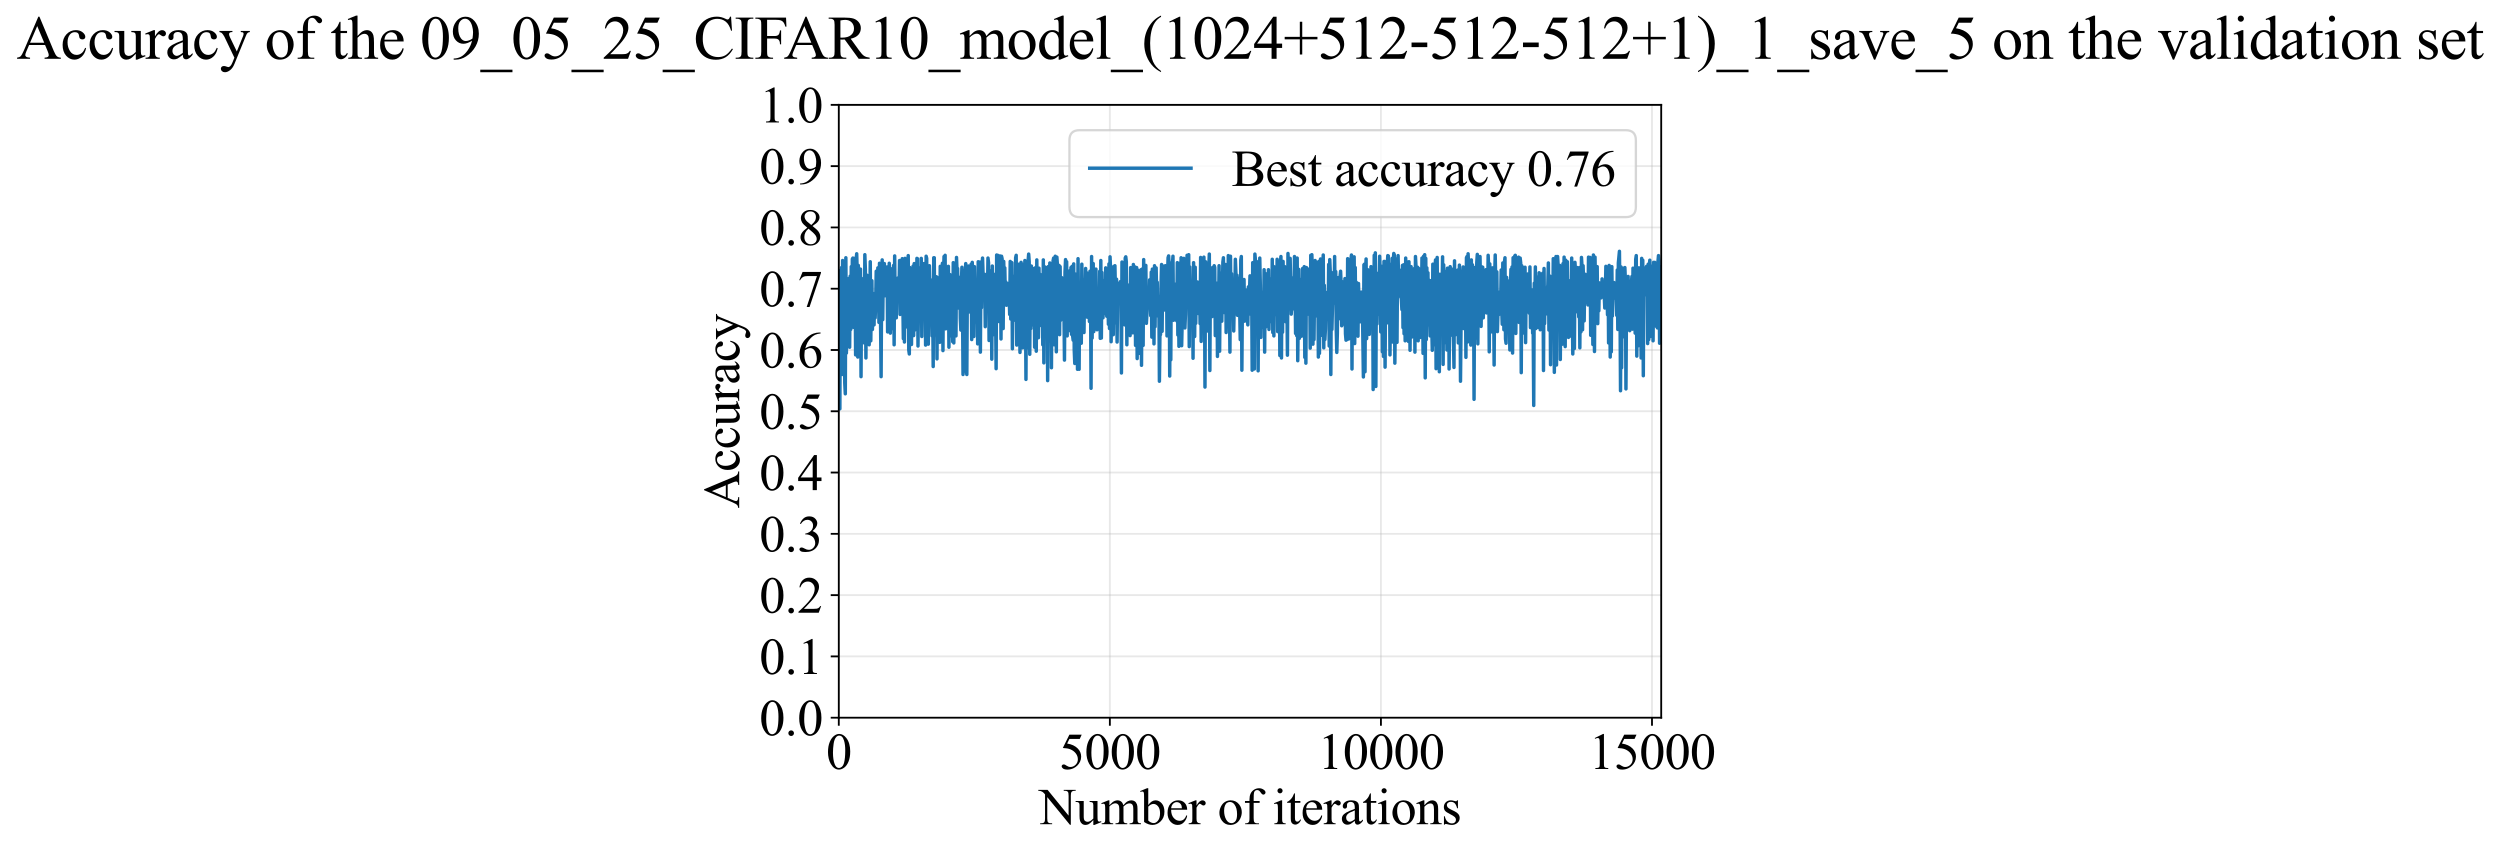 <?xml version="1.0" encoding="utf-8" standalone="no"?>
<!DOCTYPE svg PUBLIC "-//W3C//DTD SVG 1.1//EN"
  "http://www.w3.org/Graphics/SVG/1.1/DTD/svg11.dtd">
<svg xmlns:xlink="http://www.w3.org/1999/xlink" width="1085.58pt" height="369.808pt" viewBox="0 0 1085.58 369.808" xmlns="http://www.w3.org/2000/svg" version="1.1">
 <defs>
  <style type="text/css">*{stroke-linejoin: round; stroke-linecap: butt}</style>
 </defs>
 <g id="figure_1">
  <g id="patch_1">
   <path d="M -0 369.808 
L 1085.58 369.808 
L 1085.58 0 
L -0 0 
z
" style="fill: #ffffff"/>
  </g>
  <g id="axes_1">
   <g id="patch_2">
    <path d="M 364.23 311.644 
L 721.35 311.644 
L 721.35 45.532 
L 364.23 45.532 
z
" style="fill: #ffffff"/>
   </g>
   <g id="matplotlib.axis_1">
    <g id="xtick_1">
     <g id="line2d_1">
      <path d="M 364.23 311.644 
L 364.23 45.532 
" clip-path="url(#pa636e37808)" style="fill: none; stroke: #b0b0b0; stroke-opacity: 0.3; stroke-width: 0.8; stroke-linecap: square"/>
     </g>
     <g id="line2d_2">
      <defs>
       <path id="mf9afbcb026" d="M 0 0 
L 0 3.5 
" style="stroke: #000000; stroke-width: 0.8"/>
      </defs>
      <g>
       <use xlink:href="#mf9afbcb026" x="364.23" y="311.644" style="stroke: #000000; stroke-width: 0.8"/>
      </g>
     </g>
     <g id="text_1">
      <!-- 0 -->
      <g transform="translate(358.73 333.92) scale(0.22 -0.22)">
       <defs>
        <path id="TimesNewRomanPSMT-30" d="M 231 2094 
Q 231 2819 450 3342 
Q 669 3866 1031 4122 
Q 1313 4325 1613 4325 
Q 2100 4325 2488 3828 
Q 2972 3213 2972 2159 
Q 2972 1422 2759 906 
Q 2547 391 2217 158 
Q 1888 -75 1581 -75 
Q 975 -75 572 641 
Q 231 1244 231 2094 
z
M 844 2016 
Q 844 1141 1059 588 
Q 1238 122 1591 122 
Q 1759 122 1940 273 
Q 2122 425 2216 781 
Q 2359 1319 2359 2297 
Q 2359 3022 2209 3506 
Q 2097 3866 1919 4016 
Q 1791 4119 1609 4119 
Q 1397 4119 1231 3928 
Q 1006 3669 925 3112 
Q 844 2556 844 2016 
z
" transform="scale(0.016)"/>
       </defs>
       <use xlink:href="#TimesNewRomanPSMT-30"/>
      </g>
     </g>
    </g>
    <g id="xtick_2">
     <g id="line2d_3">
      <path d="M 481.936 311.644 
L 481.936 45.532 
" clip-path="url(#pa636e37808)" style="fill: none; stroke: #b0b0b0; stroke-opacity: 0.3; stroke-width: 0.8; stroke-linecap: square"/>
     </g>
     <g id="line2d_4">
      <g>
       <use xlink:href="#mf9afbcb026" x="481.936" y="311.644" style="stroke: #000000; stroke-width: 0.8"/>
      </g>
     </g>
     <g id="text_2">
      <!-- 5000 -->
      <g transform="translate(459.936 333.92) scale(0.22 -0.22)">
       <defs>
        <path id="TimesNewRomanPSMT-35" d="M 2778 4238 
L 2534 3706 
L 1259 3706 
L 981 3138 
Q 1809 3016 2294 2522 
Q 2709 2097 2709 1522 
Q 2709 1188 2573 903 
Q 2438 619 2231 419 
Q 2025 219 1772 97 
Q 1413 -75 1034 -75 
Q 653 -75 479 54 
Q 306 184 306 341 
Q 306 428 378 495 
Q 450 563 559 563 
Q 641 563 702 538 
Q 763 513 909 409 
Q 1144 247 1384 247 
Q 1750 247 2026 523 
Q 2303 800 2303 1197 
Q 2303 1581 2056 1914 
Q 1809 2247 1375 2428 
Q 1034 2569 447 2591 
L 1259 4238 
L 2778 4238 
z
" transform="scale(0.016)"/>
       </defs>
       <use xlink:href="#TimesNewRomanPSMT-35"/>
       <use xlink:href="#TimesNewRomanPSMT-30" transform="translate(50 0)"/>
       <use xlink:href="#TimesNewRomanPSMT-30" transform="translate(100 0)"/>
       <use xlink:href="#TimesNewRomanPSMT-30" transform="translate(150 0)"/>
      </g>
     </g>
    </g>
    <g id="xtick_3">
     <g id="line2d_5">
      <path d="M 599.642 311.644 
L 599.642 45.532 
" clip-path="url(#pa636e37808)" style="fill: none; stroke: #b0b0b0; stroke-opacity: 0.3; stroke-width: 0.8; stroke-linecap: square"/>
     </g>
     <g id="line2d_6">
      <g>
       <use xlink:href="#mf9afbcb026" x="599.642" y="311.644" style="stroke: #000000; stroke-width: 0.8"/>
      </g>
     </g>
     <g id="text_3">
      <!-- 10000 -->
      <g transform="translate(572.142 333.92) scale(0.22 -0.22)">
       <defs>
        <path id="TimesNewRomanPSMT-31" d="M 750 3822 
L 1781 4325 
L 1884 4325 
L 1884 747 
Q 1884 391 1914 303 
Q 1944 216 2037 169 
Q 2131 122 2419 116 
L 2419 0 
L 825 0 
L 825 116 
Q 1125 122 1212 167 
Q 1300 213 1334 289 
Q 1369 366 1369 747 
L 1369 3034 
Q 1369 3497 1338 3628 
Q 1316 3728 1258 3775 
Q 1200 3822 1119 3822 
Q 1003 3822 797 3725 
L 750 3822 
z
" transform="scale(0.016)"/>
       </defs>
       <use xlink:href="#TimesNewRomanPSMT-31"/>
       <use xlink:href="#TimesNewRomanPSMT-30" transform="translate(50 0)"/>
       <use xlink:href="#TimesNewRomanPSMT-30" transform="translate(100 0)"/>
       <use xlink:href="#TimesNewRomanPSMT-30" transform="translate(150 0)"/>
       <use xlink:href="#TimesNewRomanPSMT-30" transform="translate(200 0)"/>
      </g>
     </g>
    </g>
    <g id="xtick_4">
     <g id="line2d_7">
      <path d="M 717.348 311.644 
L 717.348 45.532 
" clip-path="url(#pa636e37808)" style="fill: none; stroke: #b0b0b0; stroke-opacity: 0.3; stroke-width: 0.8; stroke-linecap: square"/>
     </g>
     <g id="line2d_8">
      <g>
       <use xlink:href="#mf9afbcb026" x="717.348" y="311.644" style="stroke: #000000; stroke-width: 0.8"/>
      </g>
     </g>
     <g id="text_4">
      <!-- 15000 -->
      <g transform="translate(689.848 333.92) scale(0.22 -0.22)">
       <use xlink:href="#TimesNewRomanPSMT-31"/>
       <use xlink:href="#TimesNewRomanPSMT-35" transform="translate(50 0)"/>
       <use xlink:href="#TimesNewRomanPSMT-30" transform="translate(100 0)"/>
       <use xlink:href="#TimesNewRomanPSMT-30" transform="translate(150 0)"/>
       <use xlink:href="#TimesNewRomanPSMT-30" transform="translate(200 0)"/>
      </g>
     </g>
    </g>
    <g id="text_5">
     <!-- Number of iterations -->
     <g transform="translate(451.148 357.902) scale(0.22 -0.22)">
      <defs>
       <path id="TimesNewRomanPSMT-4e" d="M -84 4238 
L 1066 4238 
L 3656 1059 
L 3656 3503 
Q 3656 3894 3569 3991 
Q 3453 4122 3203 4122 
L 3056 4122 
L 3056 4238 
L 4531 4238 
L 4531 4122 
L 4381 4122 
Q 4113 4122 4000 3959 
Q 3931 3859 3931 3503 
L 3931 -69 
L 3819 -69 
L 1025 3344 
L 1025 734 
Q 1025 344 1109 247 
Q 1228 116 1475 116 
L 1625 116 
L 1625 0 
L 150 0 
L 150 116 
L 297 116 
Q 569 116 681 278 
Q 750 378 750 734 
L 750 3681 
Q 566 3897 470 3965 
Q 375 4034 191 4094 
Q 100 4122 -84 4122 
L -84 4238 
z
" transform="scale(0.016)"/>
       <path id="TimesNewRomanPSMT-75" d="M 2709 2863 
L 2709 1128 
Q 2709 631 2732 520 
Q 2756 409 2807 365 
Q 2859 322 2928 322 
Q 3025 322 3147 375 
L 3191 266 
L 2334 -88 
L 2194 -88 
L 2194 519 
Q 1825 119 1631 15 
Q 1438 -88 1222 -88 
Q 981 -88 804 51 
Q 628 191 559 409 
Q 491 628 491 1028 
L 491 2306 
Q 491 2509 447 2587 
Q 403 2666 317 2708 
Q 231 2750 6 2747 
L 6 2863 
L 1009 2863 
L 1009 947 
Q 1009 547 1148 422 
Q 1288 297 1484 297 
Q 1619 297 1789 381 
Q 1959 466 2194 703 
L 2194 2325 
Q 2194 2569 2105 2655 
Q 2016 2741 1734 2747 
L 1734 2863 
L 2709 2863 
z
" transform="scale(0.016)"/>
       <path id="TimesNewRomanPSMT-6d" d="M 1050 2338 
Q 1363 2650 1419 2697 
Q 1559 2816 1721 2881 
Q 1884 2947 2044 2947 
Q 2313 2947 2506 2790 
Q 2700 2634 2766 2338 
Q 3088 2713 3309 2830 
Q 3531 2947 3766 2947 
Q 3994 2947 4170 2830 
Q 4347 2713 4450 2447 
Q 4519 2266 4519 1878 
L 4519 647 
Q 4519 378 4559 278 
Q 4591 209 4675 161 
Q 4759 113 4950 113 
L 4950 0 
L 3538 0 
L 3538 113 
L 3597 113 
Q 3781 113 3884 184 
Q 3956 234 3988 344 
Q 4000 397 4000 647 
L 4000 1878 
Q 4000 2228 3916 2372 
Q 3794 2572 3525 2572 
Q 3359 2572 3192 2489 
Q 3025 2406 2788 2181 
L 2781 2147 
L 2788 2013 
L 2788 647 
Q 2788 353 2820 281 
Q 2853 209 2943 161 
Q 3034 113 3253 113 
L 3253 0 
L 1806 0 
L 1806 113 
Q 2044 113 2133 169 
Q 2222 225 2256 338 
Q 2272 391 2272 647 
L 2272 1878 
Q 2272 2228 2169 2381 
Q 2031 2581 1784 2581 
Q 1616 2581 1450 2491 
Q 1191 2353 1050 2181 
L 1050 647 
Q 1050 366 1089 281 
Q 1128 197 1204 155 
Q 1281 113 1516 113 
L 1516 0 
L 100 0 
L 100 113 
Q 297 113 375 155 
Q 453 197 493 289 
Q 534 381 534 647 
L 534 1741 
Q 534 2213 506 2350 
Q 484 2453 437 2492 
Q 391 2531 309 2531 
Q 222 2531 100 2484 
L 53 2597 
L 916 2947 
L 1050 2947 
L 1050 2338 
z
" transform="scale(0.016)"/>
       <path id="TimesNewRomanPSMT-62" d="M 984 2369 
Q 1400 2947 1881 2947 
Q 2322 2947 2650 2570 
Q 2978 2194 2978 1541 
Q 2978 778 2472 313 
Q 2038 -88 1503 -88 
Q 1253 -88 995 3 
Q 738 94 469 275 
L 469 3241 
Q 469 3728 445 3840 
Q 422 3953 372 3993 
Q 322 4034 247 4034 
Q 159 4034 28 3984 
L -16 4094 
L 844 4444 
L 984 4444 
L 984 2369 
z
M 984 2169 
L 984 456 
Q 1144 300 1314 220 
Q 1484 141 1663 141 
Q 1947 141 2192 453 
Q 2438 766 2438 1363 
Q 2438 1913 2192 2208 
Q 1947 2503 1634 2503 
Q 1469 2503 1303 2419 
Q 1178 2356 984 2169 
z
" transform="scale(0.016)"/>
       <path id="TimesNewRomanPSMT-65" d="M 681 1784 
Q 678 1147 991 784 
Q 1303 422 1725 422 
Q 2006 422 2214 576 
Q 2422 731 2563 1106 
L 2659 1044 
Q 2594 616 2278 264 
Q 1963 -88 1488 -88 
Q 972 -88 605 314 
Q 238 716 238 1394 
Q 238 2128 614 2539 
Q 991 2950 1559 2950 
Q 2041 2950 2350 2633 
Q 2659 2316 2659 1784 
L 681 1784 
z
M 681 1966 
L 2006 1966 
Q 1991 2241 1941 2353 
Q 1863 2528 1708 2628 
Q 1553 2728 1384 2728 
Q 1125 2728 920 2526 
Q 716 2325 681 1966 
z
" transform="scale(0.016)"/>
       <path id="TimesNewRomanPSMT-72" d="M 1038 2947 
L 1038 2303 
Q 1397 2947 1775 2947 
Q 1947 2947 2059 2842 
Q 2172 2738 2172 2600 
Q 2172 2478 2090 2393 
Q 2009 2309 1897 2309 
Q 1788 2309 1652 2417 
Q 1516 2525 1450 2525 
Q 1394 2525 1328 2463 
Q 1188 2334 1038 2041 
L 1038 669 
Q 1038 431 1097 309 
Q 1138 225 1241 169 
Q 1344 113 1538 113 
L 1538 0 
L 72 0 
L 72 113 
Q 291 113 397 181 
Q 475 231 506 341 
Q 522 394 522 644 
L 522 1753 
Q 522 2253 501 2348 
Q 481 2444 426 2487 
Q 372 2531 291 2531 
Q 194 2531 72 2484 
L 41 2597 
L 906 2947 
L 1038 2947 
z
" transform="scale(0.016)"/>
       <path id="TimesNewRomanPSMT-20" transform="scale(0.016)"/>
       <path id="TimesNewRomanPSMT-6f" d="M 1600 2947 
Q 2250 2947 2644 2453 
Q 2978 2031 2978 1484 
Q 2978 1100 2793 706 
Q 2609 313 2286 112 
Q 1963 -88 1566 -88 
Q 919 -88 538 428 
Q 216 863 216 1403 
Q 216 1797 411 2186 
Q 606 2575 925 2761 
Q 1244 2947 1600 2947 
z
M 1503 2744 
Q 1338 2744 1170 2645 
Q 1003 2547 900 2300 
Q 797 2053 797 1666 
Q 797 1041 1045 587 
Q 1294 134 1700 134 
Q 2003 134 2200 384 
Q 2397 634 2397 1244 
Q 2397 2006 2069 2444 
Q 1847 2744 1503 2744 
z
" transform="scale(0.016)"/>
       <path id="TimesNewRomanPSMT-66" d="M 1319 2638 
L 1319 756 
Q 1319 356 1406 250 
Q 1522 113 1716 113 
L 1975 113 
L 1975 0 
L 266 0 
L 266 113 
L 394 113 
Q 519 113 622 175 
Q 725 238 764 344 
Q 803 450 803 756 
L 803 2638 
L 247 2638 
L 247 2863 
L 803 2863 
L 803 3050 
Q 803 3478 940 3775 
Q 1078 4072 1361 4255 
Q 1644 4438 1997 4438 
Q 2325 4438 2600 4225 
Q 2781 4084 2781 3909 
Q 2781 3816 2700 3733 
Q 2619 3650 2525 3650 
Q 2453 3650 2373 3701 
Q 2294 3753 2178 3923 
Q 2063 4094 1966 4153 
Q 1869 4213 1750 4213 
Q 1606 4213 1506 4136 
Q 1406 4059 1362 3898 
Q 1319 3738 1319 3069 
L 1319 2863 
L 2056 2863 
L 2056 2638 
L 1319 2638 
z
" transform="scale(0.016)"/>
       <path id="TimesNewRomanPSMT-69" d="M 928 4444 
Q 1059 4444 1151 4351 
Q 1244 4259 1244 4128 
Q 1244 3997 1151 3903 
Q 1059 3809 928 3809 
Q 797 3809 703 3903 
Q 609 3997 609 4128 
Q 609 4259 701 4351 
Q 794 4444 928 4444 
z
M 1188 2947 
L 1188 647 
Q 1188 378 1227 289 
Q 1266 200 1342 156 
Q 1419 113 1622 113 
L 1622 0 
L 231 0 
L 231 113 
Q 441 113 512 153 
Q 584 194 626 287 
Q 669 381 669 647 
L 669 1750 
Q 669 2216 641 2353 
Q 619 2453 572 2492 
Q 525 2531 444 2531 
Q 356 2531 231 2484 
L 188 2597 
L 1050 2947 
L 1188 2947 
z
" transform="scale(0.016)"/>
       <path id="TimesNewRomanPSMT-74" d="M 1031 3803 
L 1031 2863 
L 1700 2863 
L 1700 2644 
L 1031 2644 
L 1031 788 
Q 1031 509 1111 412 
Q 1191 316 1316 316 
Q 1419 316 1516 380 
Q 1613 444 1666 569 
L 1788 569 
Q 1678 263 1478 108 
Q 1278 -47 1066 -47 
Q 922 -47 784 33 
Q 647 113 581 261 
Q 516 409 516 719 
L 516 2644 
L 63 2644 
L 63 2747 
Q 234 2816 414 2980 
Q 594 3144 734 3369 
Q 806 3488 934 3803 
L 1031 3803 
z
" transform="scale(0.016)"/>
       <path id="TimesNewRomanPSMT-61" d="M 1822 413 
Q 1381 72 1269 19 
Q 1100 -59 909 -59 
Q 613 -59 420 144 
Q 228 347 228 678 
Q 228 888 322 1041 
Q 450 1253 767 1440 
Q 1084 1628 1822 1897 
L 1822 2009 
Q 1822 2438 1686 2597 
Q 1550 2756 1291 2756 
Q 1094 2756 978 2650 
Q 859 2544 859 2406 
L 866 2225 
Q 866 2081 792 2003 
Q 719 1925 600 1925 
Q 484 1925 411 2006 
Q 338 2088 338 2228 
Q 338 2497 613 2722 
Q 888 2947 1384 2947 
Q 1766 2947 2009 2819 
Q 2194 2722 2281 2516 
Q 2338 2381 2338 1966 
L 2338 994 
Q 2338 584 2353 492 
Q 2369 400 2405 369 
Q 2441 338 2488 338 
Q 2538 338 2575 359 
Q 2641 400 2828 588 
L 2828 413 
Q 2478 -56 2159 -56 
Q 2006 -56 1915 50 
Q 1825 156 1822 413 
z
M 1822 616 
L 1822 1706 
Q 1350 1519 1213 1441 
Q 966 1303 859 1153 
Q 753 1003 753 825 
Q 753 600 887 451 
Q 1022 303 1197 303 
Q 1434 303 1822 616 
z
" transform="scale(0.016)"/>
       <path id="TimesNewRomanPSMT-6e" d="M 1034 2341 
Q 1538 2947 1994 2947 
Q 2228 2947 2397 2830 
Q 2566 2713 2666 2444 
Q 2734 2256 2734 1869 
L 2734 647 
Q 2734 375 2778 278 
Q 2813 200 2889 156 
Q 2966 113 3172 113 
L 3172 0 
L 1756 0 
L 1756 113 
L 1816 113 
Q 2016 113 2095 173 
Q 2175 234 2206 353 
Q 2219 400 2219 647 
L 2219 1819 
Q 2219 2209 2117 2386 
Q 2016 2563 1775 2563 
Q 1403 2563 1034 2156 
L 1034 647 
Q 1034 356 1069 288 
Q 1113 197 1189 155 
Q 1266 113 1500 113 
L 1500 0 
L 84 0 
L 84 113 
L 147 113 
Q 366 113 442 223 
Q 519 334 519 647 
L 519 1709 
Q 519 2225 495 2337 
Q 472 2450 423 2490 
Q 375 2531 294 2531 
Q 206 2531 84 2484 
L 38 2597 
L 900 2947 
L 1034 2947 
L 1034 2341 
z
" transform="scale(0.016)"/>
       <path id="TimesNewRomanPSMT-73" d="M 2050 2947 
L 2050 1972 
L 1947 1972 
Q 1828 2431 1642 2597 
Q 1456 2763 1169 2763 
Q 950 2763 815 2647 
Q 681 2531 681 2391 
Q 681 2216 781 2091 
Q 878 1963 1175 1819 
L 1631 1597 
Q 2266 1288 2266 781 
Q 2266 391 1970 151 
Q 1675 -88 1309 -88 
Q 1047 -88 709 6 
Q 606 38 541 38 
Q 469 38 428 -44 
L 325 -44 
L 325 978 
L 428 978 
Q 516 541 762 319 
Q 1009 97 1316 97 
Q 1531 97 1667 223 
Q 1803 350 1803 528 
Q 1803 744 1651 891 
Q 1500 1038 1047 1263 
Q 594 1488 453 1669 
Q 313 1847 313 2119 
Q 313 2472 555 2709 
Q 797 2947 1181 2947 
Q 1350 2947 1591 2875 
Q 1750 2828 1803 2828 
Q 1853 2828 1881 2850 
Q 1909 2872 1947 2947 
L 2050 2947 
z
" transform="scale(0.016)"/>
      </defs>
      <use xlink:href="#TimesNewRomanPSMT-4e"/>
      <use xlink:href="#TimesNewRomanPSMT-75" transform="translate(72.217 0)"/>
      <use xlink:href="#TimesNewRomanPSMT-6d" transform="translate(122.217 0)"/>
      <use xlink:href="#TimesNewRomanPSMT-62" transform="translate(200 0)"/>
      <use xlink:href="#TimesNewRomanPSMT-65" transform="translate(250 0)"/>
      <use xlink:href="#TimesNewRomanPSMT-72" transform="translate(294.385 0)"/>
      <use xlink:href="#TimesNewRomanPSMT-20" transform="translate(327.686 0)"/>
      <use xlink:href="#TimesNewRomanPSMT-6f" transform="translate(352.686 0)"/>
      <use xlink:href="#TimesNewRomanPSMT-66" transform="translate(402.686 0)"/>
      <use xlink:href="#TimesNewRomanPSMT-20" transform="translate(435.986 0)"/>
      <use xlink:href="#TimesNewRomanPSMT-69" transform="translate(460.986 0)"/>
      <use xlink:href="#TimesNewRomanPSMT-74" transform="translate(488.77 0)"/>
      <use xlink:href="#TimesNewRomanPSMT-65" transform="translate(516.553 0)"/>
      <use xlink:href="#TimesNewRomanPSMT-72" transform="translate(560.938 0)"/>
      <use xlink:href="#TimesNewRomanPSMT-61" transform="translate(594.238 0)"/>
      <use xlink:href="#TimesNewRomanPSMT-74" transform="translate(638.623 0)"/>
      <use xlink:href="#TimesNewRomanPSMT-69" transform="translate(666.406 0)"/>
      <use xlink:href="#TimesNewRomanPSMT-6f" transform="translate(694.189 0)"/>
      <use xlink:href="#TimesNewRomanPSMT-6e" transform="translate(744.189 0)"/>
      <use xlink:href="#TimesNewRomanPSMT-73" transform="translate(794.189 0)"/>
     </g>
    </g>
   </g>
   <g id="matplotlib.axis_2">
    <g id="ytick_1">
     <g id="line2d_9">
      <path d="M 364.23 311.644 
L 721.35 311.644 
" clip-path="url(#pa636e37808)" style="fill: none; stroke: #b0b0b0; stroke-opacity: 0.3; stroke-width: 0.8; stroke-linecap: square"/>
     </g>
     <g id="line2d_10">
      <defs>
       <path id="m078ee46bd4" d="M 0 0 
L -3.5 0 
" style="stroke: #000000; stroke-width: 0.8"/>
      </defs>
      <g>
       <use xlink:href="#m078ee46bd4" x="364.23" y="311.644" style="stroke: #000000; stroke-width: 0.8"/>
      </g>
     </g>
     <g id="text_6">
      <!-- 0.0 -->
      <g transform="translate(329.73 319.282) scale(0.22 -0.22)">
       <defs>
        <path id="TimesNewRomanPSMT-2e" d="M 800 606 
Q 947 606 1047 504 
Q 1147 403 1147 259 
Q 1147 116 1045 14 
Q 944 -88 800 -88 
Q 656 -88 554 14 
Q 453 116 453 259 
Q 453 406 554 506 
Q 656 606 800 606 
z
" transform="scale(0.016)"/>
       </defs>
       <use xlink:href="#TimesNewRomanPSMT-30"/>
       <use xlink:href="#TimesNewRomanPSMT-2e" transform="translate(50 0)"/>
       <use xlink:href="#TimesNewRomanPSMT-30" transform="translate(75 0)"/>
      </g>
     </g>
    </g>
    <g id="ytick_2">
     <g id="line2d_11">
      <path d="M 364.23 285.032 
L 721.35 285.032 
" clip-path="url(#pa636e37808)" style="fill: none; stroke: #b0b0b0; stroke-opacity: 0.3; stroke-width: 0.8; stroke-linecap: square"/>
     </g>
     <g id="line2d_12">
      <g>
       <use xlink:href="#m078ee46bd4" x="364.23" y="285.032" style="stroke: #000000; stroke-width: 0.8"/>
      </g>
     </g>
     <g id="text_7">
      <!-- 0.1 -->
      <g transform="translate(329.73 292.67) scale(0.22 -0.22)">
       <use xlink:href="#TimesNewRomanPSMT-30"/>
       <use xlink:href="#TimesNewRomanPSMT-2e" transform="translate(50 0)"/>
       <use xlink:href="#TimesNewRomanPSMT-31" transform="translate(75 0)"/>
      </g>
     </g>
    </g>
    <g id="ytick_3">
     <g id="line2d_13">
      <path d="M 364.23 258.421 
L 721.35 258.421 
" clip-path="url(#pa636e37808)" style="fill: none; stroke: #b0b0b0; stroke-opacity: 0.3; stroke-width: 0.8; stroke-linecap: square"/>
     </g>
     <g id="line2d_14">
      <g>
       <use xlink:href="#m078ee46bd4" x="364.23" y="258.421" style="stroke: #000000; stroke-width: 0.8"/>
      </g>
     </g>
     <g id="text_8">
      <!-- 0.2 -->
      <g transform="translate(329.73 266.059) scale(0.22 -0.22)">
       <defs>
        <path id="TimesNewRomanPSMT-32" d="M 2934 816 
L 2638 0 
L 138 0 
L 138 116 
Q 1241 1122 1691 1759 
Q 2141 2397 2141 2925 
Q 2141 3328 1894 3587 
Q 1647 3847 1303 3847 
Q 991 3847 742 3664 
Q 494 3481 375 3128 
L 259 3128 
Q 338 3706 661 4015 
Q 984 4325 1469 4325 
Q 1984 4325 2329 3994 
Q 2675 3663 2675 3213 
Q 2675 2891 2525 2569 
Q 2294 2063 1775 1497 
Q 997 647 803 472 
L 1909 472 
Q 2247 472 2383 497 
Q 2519 522 2628 598 
Q 2738 675 2819 816 
L 2934 816 
z
" transform="scale(0.016)"/>
       </defs>
       <use xlink:href="#TimesNewRomanPSMT-30"/>
       <use xlink:href="#TimesNewRomanPSMT-2e" transform="translate(50 0)"/>
       <use xlink:href="#TimesNewRomanPSMT-32" transform="translate(75 0)"/>
      </g>
     </g>
    </g>
    <g id="ytick_4">
     <g id="line2d_15">
      <path d="M 364.23 231.81 
L 721.35 231.81 
" clip-path="url(#pa636e37808)" style="fill: none; stroke: #b0b0b0; stroke-opacity: 0.3; stroke-width: 0.8; stroke-linecap: square"/>
     </g>
     <g id="line2d_16">
      <g>
       <use xlink:href="#m078ee46bd4" x="364.23" y="231.81" style="stroke: #000000; stroke-width: 0.8"/>
      </g>
     </g>
     <g id="text_9">
      <!-- 0.3 -->
      <g transform="translate(329.73 239.448) scale(0.22 -0.22)">
       <defs>
        <path id="TimesNewRomanPSMT-33" d="M 325 3431 
Q 506 3859 782 4092 
Q 1059 4325 1472 4325 
Q 1981 4325 2253 3994 
Q 2459 3747 2459 3466 
Q 2459 3003 1878 2509 
Q 2269 2356 2469 2072 
Q 2669 1788 2669 1403 
Q 2669 853 2319 450 
Q 1863 -75 997 -75 
Q 569 -75 414 31 
Q 259 138 259 259 
Q 259 350 332 419 
Q 406 488 509 488 
Q 588 488 669 463 
Q 722 447 909 348 
Q 1097 250 1169 231 
Q 1284 197 1416 197 
Q 1734 197 1970 444 
Q 2206 691 2206 1028 
Q 2206 1275 2097 1509 
Q 2016 1684 1919 1775 
Q 1784 1900 1550 2001 
Q 1316 2103 1072 2103 
L 972 2103 
L 972 2197 
Q 1219 2228 1467 2375 
Q 1716 2522 1828 2728 
Q 1941 2934 1941 3181 
Q 1941 3503 1739 3701 
Q 1538 3900 1238 3900 
Q 753 3900 428 3381 
L 325 3431 
z
" transform="scale(0.016)"/>
       </defs>
       <use xlink:href="#TimesNewRomanPSMT-30"/>
       <use xlink:href="#TimesNewRomanPSMT-2e" transform="translate(50 0)"/>
       <use xlink:href="#TimesNewRomanPSMT-33" transform="translate(75 0)"/>
      </g>
     </g>
    </g>
    <g id="ytick_5">
     <g id="line2d_17">
      <path d="M 364.23 205.199 
L 721.35 205.199 
" clip-path="url(#pa636e37808)" style="fill: none; stroke: #b0b0b0; stroke-opacity: 0.3; stroke-width: 0.8; stroke-linecap: square"/>
     </g>
     <g id="line2d_18">
      <g>
       <use xlink:href="#m078ee46bd4" x="364.23" y="205.199" style="stroke: #000000; stroke-width: 0.8"/>
      </g>
     </g>
     <g id="text_10">
      <!-- 0.4 -->
      <g transform="translate(329.73 212.837) scale(0.22 -0.22)">
       <defs>
        <path id="TimesNewRomanPSMT-34" d="M 2978 1563 
L 2978 1119 
L 2409 1119 
L 2409 0 
L 1894 0 
L 1894 1119 
L 100 1119 
L 100 1519 
L 2066 4325 
L 2409 4325 
L 2409 1563 
L 2978 1563 
z
M 1894 1563 
L 1894 3666 
L 406 1563 
L 1894 1563 
z
" transform="scale(0.016)"/>
       </defs>
       <use xlink:href="#TimesNewRomanPSMT-30"/>
       <use xlink:href="#TimesNewRomanPSMT-2e" transform="translate(50 0)"/>
       <use xlink:href="#TimesNewRomanPSMT-34" transform="translate(75 0)"/>
      </g>
     </g>
    </g>
    <g id="ytick_6">
     <g id="line2d_19">
      <path d="M 364.23 178.588 
L 721.35 178.588 
" clip-path="url(#pa636e37808)" style="fill: none; stroke: #b0b0b0; stroke-opacity: 0.3; stroke-width: 0.8; stroke-linecap: square"/>
     </g>
     <g id="line2d_20">
      <g>
       <use xlink:href="#m078ee46bd4" x="364.23" y="178.588" style="stroke: #000000; stroke-width: 0.8"/>
      </g>
     </g>
     <g id="text_11">
      <!-- 0.5 -->
      <g transform="translate(329.73 186.226) scale(0.22 -0.22)">
       <use xlink:href="#TimesNewRomanPSMT-30"/>
       <use xlink:href="#TimesNewRomanPSMT-2e" transform="translate(50 0)"/>
       <use xlink:href="#TimesNewRomanPSMT-35" transform="translate(75 0)"/>
      </g>
     </g>
    </g>
    <g id="ytick_7">
     <g id="line2d_21">
      <path d="M 364.23 151.976 
L 721.35 151.976 
" clip-path="url(#pa636e37808)" style="fill: none; stroke: #b0b0b0; stroke-opacity: 0.3; stroke-width: 0.8; stroke-linecap: square"/>
     </g>
     <g id="line2d_22">
      <g>
       <use xlink:href="#m078ee46bd4" x="364.23" y="151.976" style="stroke: #000000; stroke-width: 0.8"/>
      </g>
     </g>
     <g id="text_12">
      <!-- 0.6 -->
      <g transform="translate(329.73 159.614) scale(0.22 -0.22)">
       <defs>
        <path id="TimesNewRomanPSMT-36" d="M 2869 4325 
L 2869 4209 
Q 2456 4169 2195 4045 
Q 1934 3922 1679 3669 
Q 1425 3416 1258 3105 
Q 1091 2794 978 2366 
Q 1428 2675 1881 2675 
Q 2316 2675 2634 2325 
Q 2953 1975 2953 1425 
Q 2953 894 2631 456 
Q 2244 -75 1606 -75 
Q 1172 -75 869 213 
Q 275 772 275 1663 
Q 275 2231 503 2743 
Q 731 3256 1154 3653 
Q 1578 4050 1965 4187 
Q 2353 4325 2688 4325 
L 2869 4325 
z
M 925 2138 
Q 869 1716 869 1456 
Q 869 1156 980 804 
Q 1091 453 1309 247 
Q 1469 100 1697 100 
Q 1969 100 2183 356 
Q 2397 613 2397 1088 
Q 2397 1622 2184 2012 
Q 1972 2403 1581 2403 
Q 1463 2403 1327 2353 
Q 1191 2303 925 2138 
z
" transform="scale(0.016)"/>
       </defs>
       <use xlink:href="#TimesNewRomanPSMT-30"/>
       <use xlink:href="#TimesNewRomanPSMT-2e" transform="translate(50 0)"/>
       <use xlink:href="#TimesNewRomanPSMT-36" transform="translate(75 0)"/>
      </g>
     </g>
    </g>
    <g id="ytick_8">
     <g id="line2d_23">
      <path d="M 364.23 125.365 
L 721.35 125.365 
" clip-path="url(#pa636e37808)" style="fill: none; stroke: #b0b0b0; stroke-opacity: 0.3; stroke-width: 0.8; stroke-linecap: square"/>
     </g>
     <g id="line2d_24">
      <g>
       <use xlink:href="#m078ee46bd4" x="364.23" y="125.365" style="stroke: #000000; stroke-width: 0.8"/>
      </g>
     </g>
     <g id="text_13">
      <!-- 0.7 -->
      <g transform="translate(329.73 133.003) scale(0.22 -0.22)">
       <defs>
        <path id="TimesNewRomanPSMT-37" d="M 644 4238 
L 2916 4238 
L 2916 4119 
L 1503 -88 
L 1153 -88 
L 2419 3728 
L 1253 3728 
Q 900 3728 750 3644 
Q 488 3500 328 3200 
L 238 3234 
L 644 4238 
z
" transform="scale(0.016)"/>
       </defs>
       <use xlink:href="#TimesNewRomanPSMT-30"/>
       <use xlink:href="#TimesNewRomanPSMT-2e" transform="translate(50 0)"/>
       <use xlink:href="#TimesNewRomanPSMT-37" transform="translate(75 0)"/>
      </g>
     </g>
    </g>
    <g id="ytick_9">
     <g id="line2d_25">
      <path d="M 364.23 98.754 
L 721.35 98.754 
" clip-path="url(#pa636e37808)" style="fill: none; stroke: #b0b0b0; stroke-opacity: 0.3; stroke-width: 0.8; stroke-linecap: square"/>
     </g>
     <g id="line2d_26">
      <g>
       <use xlink:href="#m078ee46bd4" x="364.23" y="98.754" style="stroke: #000000; stroke-width: 0.8"/>
      </g>
     </g>
     <g id="text_14">
      <!-- 0.8 -->
      <g transform="translate(329.73 106.392) scale(0.22 -0.22)">
       <defs>
        <path id="TimesNewRomanPSMT-38" d="M 1228 2134 
Q 725 2547 579 2797 
Q 434 3047 434 3316 
Q 434 3728 753 4026 
Q 1072 4325 1600 4325 
Q 2113 4325 2425 4047 
Q 2738 3769 2738 3413 
Q 2738 3175 2569 2928 
Q 2400 2681 1866 2347 
Q 2416 1922 2594 1678 
Q 2831 1359 2831 1006 
Q 2831 559 2490 242 
Q 2150 -75 1597 -75 
Q 994 -75 656 303 
Q 388 606 388 966 
Q 388 1247 577 1523 
Q 766 1800 1228 2134 
z
M 1719 2469 
Q 2094 2806 2194 3001 
Q 2294 3197 2294 3444 
Q 2294 3772 2109 3958 
Q 1925 4144 1606 4144 
Q 1288 4144 1088 3959 
Q 888 3775 888 3528 
Q 888 3366 970 3203 
Q 1053 3041 1206 2894 
L 1719 2469 
z
M 1375 2016 
Q 1116 1797 991 1539 
Q 866 1281 866 981 
Q 866 578 1086 336 
Q 1306 94 1647 94 
Q 1984 94 2187 284 
Q 2391 475 2391 747 
Q 2391 972 2272 1150 
Q 2050 1481 1375 2016 
z
" transform="scale(0.016)"/>
       </defs>
       <use xlink:href="#TimesNewRomanPSMT-30"/>
       <use xlink:href="#TimesNewRomanPSMT-2e" transform="translate(50 0)"/>
       <use xlink:href="#TimesNewRomanPSMT-38" transform="translate(75 0)"/>
      </g>
     </g>
    </g>
    <g id="ytick_10">
     <g id="line2d_27">
      <path d="M 364.23 72.143 
L 721.35 72.143 
" clip-path="url(#pa636e37808)" style="fill: none; stroke: #b0b0b0; stroke-opacity: 0.3; stroke-width: 0.8; stroke-linecap: square"/>
     </g>
     <g id="line2d_28">
      <g>
       <use xlink:href="#m078ee46bd4" x="364.23" y="72.143" style="stroke: #000000; stroke-width: 0.8"/>
      </g>
     </g>
     <g id="text_15">
      <!-- 0.9 -->
      <g transform="translate(329.73 79.781) scale(0.22 -0.22)">
       <defs>
        <path id="TimesNewRomanPSMT-39" d="M 338 -88 
L 338 28 
Q 744 34 1094 217 
Q 1444 400 1770 856 
Q 2097 1313 2225 1859 
Q 1734 1544 1338 1544 
Q 891 1544 572 1889 
Q 253 2234 253 2806 
Q 253 3363 572 3797 
Q 956 4325 1575 4325 
Q 2097 4325 2469 3894 
Q 2925 3359 2925 2575 
Q 2925 1869 2578 1258 
Q 2231 647 1613 244 
Q 1109 -88 516 -88 
L 338 -88 
z
M 2275 2091 
Q 2331 2497 2331 2741 
Q 2331 3044 2228 3395 
Q 2125 3747 1936 3934 
Q 1747 4122 1506 4122 
Q 1228 4122 1018 3872 
Q 809 3622 809 3128 
Q 809 2469 1088 2097 
Q 1291 1828 1588 1828 
Q 1731 1828 1928 1897 
Q 2125 1966 2275 2091 
z
" transform="scale(0.016)"/>
       </defs>
       <use xlink:href="#TimesNewRomanPSMT-30"/>
       <use xlink:href="#TimesNewRomanPSMT-2e" transform="translate(50 0)"/>
       <use xlink:href="#TimesNewRomanPSMT-39" transform="translate(75 0)"/>
      </g>
     </g>
    </g>
    <g id="ytick_11">
     <g id="line2d_29">
      <path d="M 364.23 45.532 
L 721.35 45.532 
" clip-path="url(#pa636e37808)" style="fill: none; stroke: #b0b0b0; stroke-opacity: 0.3; stroke-width: 0.8; stroke-linecap: square"/>
     </g>
     <g id="line2d_30">
      <g>
       <use xlink:href="#m078ee46bd4" x="364.23" y="45.532" style="stroke: #000000; stroke-width: 0.8"/>
      </g>
     </g>
     <g id="text_16">
      <!-- 1.0 -->
      <g transform="translate(329.73 53.17) scale(0.22 -0.22)">
       <use xlink:href="#TimesNewRomanPSMT-31"/>
       <use xlink:href="#TimesNewRomanPSMT-2e" transform="translate(50 0)"/>
       <use xlink:href="#TimesNewRomanPSMT-30" transform="translate(75 0)"/>
      </g>
     </g>
    </g>
    <g id="text_17">
     <!-- Accuracy -->
     <g transform="translate(320.983 220.726) rotate(-90) scale(0.22 -0.22)">
      <defs>
       <path id="TimesNewRomanPSMT-41" d="M 2928 1419 
L 1288 1419 
L 1000 750 
Q 894 503 894 381 
Q 894 284 986 211 
Q 1078 138 1384 116 
L 1384 0 
L 50 0 
L 50 116 
Q 316 163 394 238 
Q 553 388 747 847 
L 2238 4334 
L 2347 4334 
L 3822 809 
Q 4000 384 4145 257 
Q 4291 131 4550 116 
L 4550 0 
L 2878 0 
L 2878 116 
Q 3131 128 3220 200 
Q 3309 272 3309 375 
Q 3309 513 3184 809 
L 2928 1419 
z
M 2841 1650 
L 2122 3363 
L 1384 1650 
L 2841 1650 
z
" transform="scale(0.016)"/>
       <path id="TimesNewRomanPSMT-63" d="M 2631 1088 
Q 2516 522 2178 217 
Q 1841 -88 1431 -88 
Q 944 -88 581 321 
Q 219 731 219 1428 
Q 219 2103 620 2525 
Q 1022 2947 1584 2947 
Q 2006 2947 2278 2723 
Q 2550 2500 2550 2259 
Q 2550 2141 2473 2067 
Q 2397 1994 2259 1994 
Q 2075 1994 1981 2113 
Q 1928 2178 1911 2362 
Q 1894 2547 1784 2644 
Q 1675 2738 1481 2738 
Q 1169 2738 978 2506 
Q 725 2200 725 1697 
Q 725 1184 976 792 
Q 1228 400 1656 400 
Q 1963 400 2206 609 
Q 2378 753 2541 1131 
L 2631 1088 
z
" transform="scale(0.016)"/>
       <path id="TimesNewRomanPSMT-79" d="M 38 2863 
L 1372 2863 
L 1372 2747 
L 1306 2747 
Q 1166 2747 1095 2686 
Q 1025 2625 1025 2534 
Q 1025 2413 1128 2197 
L 1825 753 
L 2466 2334 
Q 2519 2463 2519 2588 
Q 2519 2644 2497 2672 
Q 2472 2706 2419 2726 
Q 2366 2747 2231 2747 
L 2231 2863 
L 3163 2863 
L 3163 2747 
Q 3047 2734 2984 2696 
Q 2922 2659 2847 2556 
Q 2819 2513 2741 2316 
L 1575 -541 
Q 1406 -956 1132 -1168 
Q 859 -1381 606 -1381 
Q 422 -1381 303 -1275 
Q 184 -1169 184 -1031 
Q 184 -900 270 -820 
Q 356 -741 506 -741 
Q 609 -741 788 -809 
Q 913 -856 944 -856 
Q 1038 -856 1148 -759 
Q 1259 -663 1372 -384 
L 1575 113 
L 547 2272 
Q 500 2369 397 2513 
Q 319 2622 269 2659 
Q 197 2709 38 2747 
L 38 2863 
z
" transform="scale(0.016)"/>
      </defs>
      <use xlink:href="#TimesNewRomanPSMT-41"/>
      <use xlink:href="#TimesNewRomanPSMT-63" transform="translate(72.217 0)"/>
      <use xlink:href="#TimesNewRomanPSMT-63" transform="translate(116.602 0)"/>
      <use xlink:href="#TimesNewRomanPSMT-75" transform="translate(160.986 0)"/>
      <use xlink:href="#TimesNewRomanPSMT-72" transform="translate(210.986 0)"/>
      <use xlink:href="#TimesNewRomanPSMT-61" transform="translate(244.287 0)"/>
      <use xlink:href="#TimesNewRomanPSMT-63" transform="translate(288.672 0)"/>
      <use xlink:href="#TimesNewRomanPSMT-79" transform="translate(333.057 0)"/>
     </g>
    </g>
   </g>
   <g id="line2d_31">
    <path d="M 364.23 171.402 
L 364.466 164.617 
L 364.701 177.523 
L 364.937 117.382 
L 365.172 152.775 
L 365.408 116.184 
L 365.643 162.621 
L 365.879 113.124 
L 366.115 116.317 
L 366.35 135.743 
L 366.586 116.184 
L 366.821 166.213 
L 367.057 171.003 
L 367.292 111.926 
L 367.528 153.307 
L 367.764 128.026 
L 367.999 125.498 
L 368.235 131.22 
L 368.47 120.974 
L 368.706 126.296 
L 368.941 150.779 
L 369.177 119.91 
L 369.412 143.062 
L 369.648 115.785 
L 369.884 139.336 
L 370.119 112.459 
L 370.355 112.059 
L 370.59 142.13 
L 370.826 112.193 
L 371.061 141.864 
L 371.297 118.579 
L 371.533 154.105 
L 371.768 112.725 
L 372.004 110.197 
L 372.239 118.446 
L 372.475 155.037 
L 372.71 115.253 
L 372.946 134.28 
L 373.182 118.579 
L 373.417 144.924 
L 373.653 116.85 
L 373.888 163.552 
L 374.124 123.103 
L 374.359 131.353 
L 374.595 131.087 
L 374.831 128.691 
L 375.066 120.841 
L 375.302 148.916 
L 375.537 110.596 
L 375.773 117.116 
L 376.008 155.436 
L 376.244 126.563 
L 376.479 119.511 
L 376.715 145.989 
L 376.951 122.704 
L 377.186 121.107 
L 377.422 149.714 
L 377.657 137.872 
L 377.893 113.656 
L 378.128 147.985 
L 378.364 126.43 
L 378.6 121.906 
L 378.835 143.062 
L 379.071 127.627 
L 379.306 127.494 
L 379.542 141.066 
L 379.777 127.893 
L 380.013 138.005 
L 380.249 131.619 
L 380.484 117.781 
L 380.72 127.76 
L 380.955 129.091 
L 381.191 116.317 
L 381.426 118.313 
L 381.662 140.001 
L 381.898 114.321 
L 382.133 117.116 
L 382.604 163.552 
L 382.84 122.305 
L 383.075 112.858 
L 383.311 138.804 
L 383.547 118.047 
L 383.782 124.301 
L 384.018 114.455 
L 384.253 128.425 
L 384.489 124.434 
L 384.724 126.962 
L 384.96 128.026 
L 385.195 115.918 
L 385.431 144.126 
L 385.667 133.082 
L 385.902 138.937 
L 386.138 114.321 
L 386.373 120.974 
L 386.609 144.658 
L 386.844 123.768 
L 387.08 129.091 
L 387.316 137.739 
L 387.551 116.583 
L 387.787 142.795 
L 388.022 115.253 
L 388.258 149.714 
L 388.493 111.128 
L 388.729 135.078 
L 388.965 123.901 
L 389.2 138.005 
L 389.436 122.438 
L 389.671 129.756 
L 389.907 120.708 
L 390.142 128.292 
L 390.378 126.563 
L 390.614 113.124 
L 390.849 136.542 
L 391.085 116.184 
L 391.32 128.292 
L 391.556 129.889 
L 391.791 112.326 
L 392.263 147.053 
L 392.498 114.455 
L 392.734 148.517 
L 392.969 112.193 
L 393.205 118.579 
L 393.44 116.716 
L 393.911 141.997 
L 394.147 114.455 
L 394.383 110.995 
L 394.618 151.976 
L 394.854 153.706 
L 395.089 116.184 
L 395.325 147.852 
L 395.56 117.382 
L 395.796 149.581 
L 396.032 122.305 
L 396.267 128.292 
L 396.503 115.519 
L 396.738 145.723 
L 396.974 114.455 
L 397.209 143.328 
L 397.445 122.305 
L 397.681 121.107 
L 397.916 142.396 
L 398.152 112.193 
L 398.387 112.326 
L 398.623 150.247 
L 398.858 128.026 
L 399.094 116.317 
L 399.33 127.228 
L 399.565 127.494 
L 399.801 136.01 
L 400.036 112.193 
L 400.272 146.122 
L 400.507 123.236 
L 400.743 130.022 
L 400.978 123.768 
L 401.214 114.455 
L 401.45 137.872 
L 401.685 118.047 
L 401.921 149.847 
L 402.156 111.261 
L 402.392 112.193 
L 402.627 141.731 
L 402.863 116.184 
L 403.099 149.448 
L 403.57 115.386 
L 403.805 126.43 
L 404.041 124.567 
L 404.276 130.687 
L 404.512 121.64 
L 404.748 145.856 
L 404.983 130.421 
L 405.219 159.161 
L 405.454 111.926 
L 405.69 111.926 
L 405.925 145.057 
L 406.161 122.571 
L 406.397 145.59 
L 406.632 120.176 
L 406.868 155.835 
L 407.103 120.575 
L 407.339 127.228 
L 407.574 140.4 
L 407.81 122.172 
L 408.046 148.65 
L 408.281 115.652 
L 408.517 146.255 
L 408.752 132.816 
L 408.988 128.425 
L 409.223 114.321 
L 409.459 152.242 
L 409.694 118.579 
L 409.93 111.394 
L 410.166 111.394 
L 410.401 110.862 
L 410.637 142.795 
L 410.872 115.785 
L 411.108 136.143 
L 411.343 122.837 
L 411.579 138.937 
L 411.815 115.652 
L 412.05 150.779 
L 412.286 127.361 
L 412.521 119.245 
L 412.757 145.856 
L 412.992 120.176 
L 413.228 133.482 
L 413.464 121.24 
L 413.699 148.384 
L 413.935 114.055 
L 414.17 148.916 
L 414.406 122.438 
L 414.641 137.606 
L 414.877 114.188 
L 415.113 145.856 
L 415.348 111.793 
L 415.584 118.313 
L 415.819 116.583 
L 416.055 133.748 
L 416.29 125.897 
L 416.526 127.893 
L 416.762 120.442 
L 416.997 138.138 
L 417.233 143.328 
L 417.468 122.438 
L 417.704 116.051 
L 417.939 132.018 
L 418.175 162.621 
L 418.41 117.515 
L 418.646 142.263 
L 418.882 124.7 
L 419.353 114.455 
L 419.588 161.024 
L 419.824 162.621 
L 420.059 124.567 
L 420.295 133.881 
L 420.531 115.519 
L 420.766 135.477 
L 421.002 116.317 
L 421.237 131.486 
L 421.708 114.721 
L 421.944 147.452 
L 422.18 113.922 
L 422.415 122.305 
L 422.651 117.249 
L 422.886 146.122 
L 423.122 115.785 
L 423.593 139.868 
L 424.064 122.837 
L 424.3 126.563 
L 424.535 149.315 
L 424.771 113.656 
L 425.006 139.735 
L 425.242 115.785 
L 425.477 113.789 
L 425.713 152.908 
L 425.949 115.652 
L 426.184 133.615 
L 426.42 115.785 
L 426.655 112.059 
L 427.126 126.829 
L 427.362 127.76 
L 427.598 119.111 
L 427.833 141.864 
L 428.069 120.043 
L 428.304 128.159 
L 428.54 125.498 
L 428.775 127.494 
L 429.011 112.059 
L 429.247 114.055 
L 429.482 147.852 
L 429.718 128.159 
L 430.189 130.155 
L 430.424 117.515 
L 430.66 155.968 
L 430.896 115.519 
L 431.131 145.457 
L 431.367 126.696 
L 431.602 119.111 
L 431.838 132.816 
L 432.073 125.764 
L 432.309 134.812 
L 432.545 160.093 
L 432.78 110.729 
L 433.016 116.45 
L 433.251 110.862 
L 433.487 130.953 
L 433.722 139.602 
L 433.958 111.261 
L 434.193 111.128 
L 434.429 112.991 
L 434.665 147.186 
L 434.9 111.261 
L 435.136 112.326 
L 435.371 140.8 
L 435.607 142.662 
L 435.842 113.523 
L 436.078 122.305 
L 436.314 116.317 
L 436.549 128.292 
L 436.785 122.438 
L 437.02 132.55 
L 437.256 127.76 
L 437.491 127.361 
L 437.727 126.43 
L 437.963 123.103 
L 438.198 127.494 
L 438.434 136.542 
L 438.669 113.523 
L 438.905 138.538 
L 439.376 114.055 
L 439.612 151.444 
L 439.847 128.425 
L 440.083 124.035 
L 440.318 139.07 
L 440.554 119.91 
L 440.789 138.804 
L 441.025 111.926 
L 441.261 110.862 
L 441.496 149.847 
L 441.732 124.168 
L 441.967 121.906 
L 442.203 142.263 
L 442.438 114.721 
L 442.909 153.041 
L 443.381 113.922 
L 443.616 142.795 
L 443.852 114.721 
L 444.087 151.045 
L 444.323 117.249 
L 444.558 130.288 
L 444.794 127.76 
L 445.03 113.124 
L 445.265 125.897 
L 445.501 164.75 
L 445.736 115.785 
L 445.972 151.178 
L 446.207 123.502 
L 446.443 113.124 
L 446.679 110.33 
L 446.914 113.656 
L 447.15 153.839 
L 447.385 120.841 
L 447.621 142.662 
L 447.856 115.519 
L 448.092 135.743 
L 448.328 121.906 
L 448.563 124.833 
L 448.799 141.199 
L 449.034 116.583 
L 449.27 150.779 
L 449.505 116.317 
L 449.741 128.958 
L 449.976 152.509 
L 450.212 112.858 
L 450.448 130.82 
L 450.683 116.716 
L 450.919 146.654 
L 451.154 116.45 
L 451.39 141.465 
L 451.625 119.111 
L 451.861 120.309 
L 452.097 140.4 
L 452.332 125.365 
L 452.568 121.373 
L 452.803 149.714 
L 453.039 112.858 
L 453.274 157.565 
L 453.51 116.716 
L 453.746 115.918 
L 453.981 118.047 
L 454.217 141.332 
L 454.452 145.457 
L 454.688 116.184 
L 454.923 165.282 
L 455.159 115.785 
L 455.395 148.251 
L 455.63 136.808 
L 455.866 114.188 
L 456.101 127.627 
L 456.337 116.983 
L 456.572 159.694 
L 456.808 115.918 
L 457.044 149.714 
L 457.279 113.257 
L 457.515 112.059 
L 457.75 149.714 
L 457.986 114.721 
L 458.221 111.261 
L 458.457 124.035 
L 458.692 152.775 
L 458.928 111.66 
L 459.164 114.987 
L 459.399 116.051 
L 459.635 141.864 
L 459.87 115.253 
L 460.106 145.323 
L 460.341 115.785 
L 460.577 139.07 
L 460.813 135.344 
L 461.048 120.575 
L 461.284 128.026 
L 461.519 130.554 
L 461.755 128.691 
L 461.99 133.215 
L 462.226 156.367 
L 462.462 118.18 
L 462.697 112.725 
L 462.933 143.993 
L 463.168 113.656 
L 463.404 145.856 
L 463.639 120.841 
L 463.875 122.039 
L 464.111 133.748 
L 464.582 117.515 
L 464.817 143.727 
L 465.053 116.184 
L 465.288 145.19 
L 465.524 115.652 
L 465.759 145.723 
L 465.995 147.719 
L 466.231 114.588 
L 466.466 151.843 
L 466.702 157.831 
L 466.937 118.978 
L 467.173 120.575 
L 467.408 129.357 
L 467.644 126.829 
L 467.88 160.359 
L 468.115 112.326 
L 468.586 160.359 
L 468.822 123.236 
L 469.057 135.877 
L 469.293 127.893 
L 469.529 149.049 
L 469.764 114.721 
L 470 140.533 
L 470.235 122.039 
L 470.471 121.506 
L 470.706 144.392 
L 470.942 126.43 
L 471.178 129.623 
L 471.413 116.583 
L 471.649 128.558 
L 471.884 118.446 
L 472.12 137.739 
L 472.355 120.974 
L 472.591 134.546 
L 472.827 121.64 
L 473.062 139.602 
L 473.298 117.781 
L 473.533 125.897 
L 473.769 168.608 
L 474.004 111.394 
L 474.24 146.787 
L 474.475 122.438 
L 474.711 114.455 
L 474.947 143.993 
L 475.182 116.983 
L 475.418 136.01 
L 475.653 136.808 
L 475.889 116.85 
L 476.124 140.533 
L 476.36 143.195 
L 476.596 129.623 
L 476.831 136.542 
L 477.067 126.43 
L 477.302 141.332 
L 477.538 117.781 
L 477.773 146.92 
L 478.009 113.124 
L 478.245 146.787 
L 478.48 118.313 
L 478.716 137.606 
L 478.951 138.005 
L 479.187 127.76 
L 479.422 127.095 
L 479.658 121.773 
L 479.894 136.143 
L 480.129 116.317 
L 480.365 131.087 
L 480.6 137.34 
L 481.071 126.696 
L 481.307 140.8 
L 481.543 114.588 
L 481.778 142.662 
L 482.014 111.527 
L 482.249 117.249 
L 482.485 148.384 
L 482.72 128.159 
L 482.956 127.893 
L 483.191 127.095 
L 483.427 145.323 
L 483.663 115.652 
L 483.898 140.267 
L 484.134 115.386 
L 484.605 139.336 
L 484.84 121.24 
L 485.076 148.517 
L 485.312 127.228 
L 485.547 130.953 
L 485.783 123.103 
L 486.254 129.49 
L 486.489 122.305 
L 486.725 127.76 
L 486.961 161.956 
L 487.196 113.789 
L 487.432 116.317 
L 487.667 139.735 
L 487.903 115.12 
L 488.138 123.369 
L 488.374 141.066 
L 488.61 112.059 
L 488.845 111.527 
L 489.081 113.656 
L 489.316 149.714 
L 489.552 123.635 
L 489.787 135.61 
L 490.023 133.348 
L 490.258 125.631 
L 490.494 126.163 
L 490.73 145.723 
L 490.965 116.184 
L 491.201 141.731 
L 491.436 136.542 
L 491.672 122.837 
L 491.907 144.525 
L 492.143 114.854 
L 492.379 141.864 
L 492.614 134.413 
L 492.85 115.918 
L 493.085 149.98 
L 493.321 119.91 
L 493.556 116.184 
L 493.792 155.702 
L 494.028 117.249 
L 494.263 137.207 
L 494.499 120.708 
L 494.734 153.44 
L 494.97 150.247 
L 495.441 117.116 
L 495.677 158.629 
L 495.912 116.85 
L 496.383 149.98 
L 496.619 112.725 
L 496.854 134.014 
L 497.09 125.764 
L 497.326 132.151 
L 497.561 115.253 
L 497.797 140.4 
L 498.032 136.143 
L 498.268 128.958 
L 498.503 130.421 
L 498.739 127.76 
L 498.974 132.417 
L 499.21 121.506 
L 499.681 137.074 
L 499.917 118.18 
L 500.152 146.388 
L 500.388 116.85 
L 500.623 138.405 
L 500.859 117.914 
L 501.095 149.315 
L 501.33 115.386 
L 501.566 141.864 
L 501.801 121.506 
L 502.037 116.317 
L 502.272 130.155 
L 502.508 122.571 
L 502.744 137.207 
L 502.979 129.357 
L 503.215 128.825 
L 503.45 165.548 
L 503.686 144.658 
L 503.921 145.323 
L 504.157 124.168 
L 504.393 114.854 
L 504.628 143.86 
L 504.864 118.446 
L 505.099 123.502 
L 505.335 134.679 
L 505.57 115.519 
L 505.806 134.546 
L 506.042 115.386 
L 506.277 132.284 
L 506.513 116.583 
L 506.748 145.856 
L 506.984 119.378 
L 507.219 111.926 
L 507.455 111.128 
L 507.69 115.652 
L 507.926 163.286 
L 508.162 120.974 
L 508.397 156.234 
L 508.633 114.188 
L 508.868 132.417 
L 509.104 114.721 
L 509.339 111.261 
L 509.575 139.07 
L 510.046 123.901 
L 510.282 128.292 
L 510.517 123.369 
L 510.988 139.336 
L 511.224 114.055 
L 511.46 145.457 
L 511.695 116.45 
L 511.931 150.38 
L 512.166 114.321 
L 512.637 124.035 
L 512.873 111.926 
L 513.109 150.114 
L 513.344 139.469 
L 513.58 117.249 
L 513.815 124.966 
L 514.051 112.193 
L 514.286 113.922 
L 514.522 142.396 
L 514.757 136.542 
L 514.993 125.232 
L 515.229 128.958 
L 515.464 110.862 
L 515.7 133.482 
L 515.935 112.326 
L 516.171 110.596 
L 516.406 150.513 
L 516.642 115.918 
L 516.878 128.558 
L 517.113 132.949 
L 517.349 123.103 
L 517.584 129.091 
L 517.82 122.039 
L 518.055 155.569 
L 518.291 114.055 
L 518.762 146.122 
L 518.998 116.051 
L 519.233 140.4 
L 519.469 123.502 
L 519.704 128.958 
L 519.94 122.438 
L 520.176 134.679 
L 520.411 136.143 
L 520.882 123.236 
L 521.118 140.533 
L 521.353 111.793 
L 521.589 148.251 
L 521.825 113.124 
L 522.06 127.893 
L 522.296 113.922 
L 522.531 132.683 
L 522.767 111.66 
L 523.002 122.704 
L 523.238 168.076 
L 523.473 113.656 
L 523.709 130.953 
L 523.945 120.575 
L 524.18 129.091 
L 524.416 143.727 
L 524.887 116.317 
L 525.122 110.33 
L 525.358 160.891 
L 525.594 120.442 
L 525.829 122.172 
L 526.065 135.61 
L 526.3 137.473 
L 526.536 116.184 
L 526.771 131.619 
L 527.007 135.211 
L 527.243 115.386 
L 527.478 116.184 
L 527.714 145.723 
L 527.949 126.03 
L 528.185 144.658 
L 528.42 122.97 
L 528.656 154.77 
L 528.892 129.357 
L 529.127 135.877 
L 529.363 115.386 
L 529.598 152.509 
L 529.834 122.97 
L 530.069 129.224 
L 530.305 118.579 
L 530.541 139.469 
L 531.012 113.789 
L 531.247 111.926 
L 531.483 131.752 
L 531.718 135.743 
L 531.954 116.983 
L 532.189 114.854 
L 532.425 144.392 
L 532.661 127.095 
L 532.896 127.361 
L 533.132 138.272 
L 533.367 110.995 
L 533.603 111.66 
L 534.074 152.908 
L 534.31 111.261 
L 534.545 135.743 
L 534.781 118.845 
L 535.016 136.01 
L 535.252 132.151 
L 535.487 125.232 
L 535.723 143.727 
L 535.959 131.22 
L 536.194 128.558 
L 536.43 112.592 
L 536.901 124.168 
L 537.136 119.511 
L 537.372 136.941 
L 537.608 132.018 
L 537.843 120.841 
L 538.079 136.542 
L 538.314 134.546 
L 538.55 147.452 
L 538.785 112.991 
L 539.021 111.394 
L 539.256 160.758 
L 539.492 130.421 
L 539.728 126.03 
L 539.963 128.425 
L 540.199 121.373 
L 540.434 139.469 
L 540.67 130.421 
L 540.905 125.897 
L 541.141 134.413 
L 541.377 132.284 
L 541.848 141.066 
L 542.083 124.567 
L 542.319 134.945 
L 542.79 119.777 
L 543.026 136.409 
L 543.261 126.563 
L 543.497 121.906 
L 543.732 160.758 
L 543.968 114.055 
L 544.203 144.924 
L 544.439 118.845 
L 544.675 160.226 
L 544.91 110.33 
L 545.381 115.253 
L 545.617 143.727 
L 545.852 113.656 
L 546.088 115.652 
L 546.324 161.024 
L 546.559 115.918 
L 546.795 142.662 
L 547.03 112.059 
L 547.266 123.901 
L 547.501 146.521 
L 547.737 126.829 
L 547.972 131.087 
L 548.208 126.962 
L 548.679 142.263 
L 548.915 117.116 
L 549.15 152.908 
L 549.386 118.712 
L 549.621 141.997 
L 550.093 122.039 
L 550.328 132.816 
L 550.564 133.082 
L 550.799 117.116 
L 551.035 143.062 
L 551.27 123.635 
L 551.506 121.107 
L 551.742 129.889 
L 551.977 127.228 
L 552.213 139.735 
L 552.448 112.592 
L 552.684 144.392 
L 552.919 115.652 
L 553.155 145.856 
L 553.391 115.918 
L 553.862 136.01 
L 554.097 135.477 
L 554.333 136.675 
L 554.568 112.592 
L 554.804 143.993 
L 555.039 126.163 
L 555.275 134.812 
L 555.511 115.519 
L 555.746 154.371 
L 555.982 114.188 
L 556.217 111.394 
L 556.453 155.436 
L 556.688 116.45 
L 556.924 144.259 
L 557.16 113.523 
L 557.395 139.203 
L 557.631 136.675 
L 557.866 115.785 
L 558.102 139.469 
L 558.337 139.735 
L 558.573 118.047 
L 558.809 130.022 
L 559.044 154.238 
L 559.28 110.064 
L 559.515 117.914 
L 559.751 133.348 
L 559.986 134.147 
L 560.222 112.193 
L 560.693 136.409 
L 560.929 132.683 
L 561.164 120.708 
L 561.4 134.147 
L 561.635 122.571 
L 561.871 132.018 
L 562.107 111.394 
L 562.342 120.043 
L 562.578 144.791 
L 562.813 114.987 
L 563.049 145.723 
L 563.284 112.059 
L 563.52 156.633 
L 563.991 116.983 
L 564.227 146.92 
L 564.698 121.373 
L 564.933 122.704 
L 565.169 145.989 
L 565.404 136.808 
L 565.64 116.583 
L 565.876 132.151 
L 566.347 115.785 
L 566.582 155.17 
L 566.818 116.983 
L 567.053 157.698 
L 567.289 116.184 
L 567.525 121.906 
L 567.76 116.716 
L 567.996 136.409 
L 568.231 135.211 
L 568.702 120.575 
L 568.938 151.178 
L 569.174 110.862 
L 569.409 111.66 
L 569.645 110.596 
L 569.88 117.648 
L 570.116 149.448 
L 570.351 115.785 
L 570.587 147.452 
L 570.823 124.966 
L 571.058 113.124 
L 571.294 137.207 
L 571.529 113.789 
L 571.765 127.627 
L 572 122.438 
L 572.236 121.373 
L 572.471 155.037 
L 572.707 113.523 
L 572.943 153.44 
L 573.414 112.459 
L 573.649 114.588 
L 573.885 145.59 
L 574.12 114.188 
L 574.356 116.716 
L 574.592 110.729 
L 574.827 151.045 
L 575.063 123.901 
L 575.298 147.452 
L 575.534 142.928 
L 575.769 129.623 
L 576.005 129.49 
L 576.241 126.962 
L 576.712 138.804 
L 576.947 114.854 
L 577.183 150.247 
L 577.418 112.725 
L 577.654 118.446 
L 577.89 162.621 
L 578.125 118.313 
L 578.361 143.062 
L 578.832 122.704 
L 579.067 121.906 
L 579.303 131.486 
L 579.538 111.394 
L 579.774 131.752 
L 580.01 117.914 
L 580.245 143.195 
L 580.481 153.041 
L 580.716 144.791 
L 580.952 120.575 
L 581.187 126.962 
L 581.423 138.405 
L 581.659 120.974 
L 581.894 120.043 
L 582.13 117.781 
L 582.365 123.901 
L 582.601 141.465 
L 582.836 122.305 
L 583.072 140.8 
L 583.308 139.203 
L 583.543 134.147 
L 583.779 134.812 
L 584.014 120.974 
L 584.25 144.924 
L 584.485 147.719 
L 584.721 124.434 
L 584.957 147.452 
L 585.192 112.326 
L 585.428 118.978 
L 585.663 147.186 
L 586.134 115.785 
L 586.37 135.877 
L 586.606 112.725 
L 586.841 110.729 
L 587.077 160.226 
L 587.312 115.253 
L 587.548 124.966 
L 587.783 126.163 
L 588.019 111.527 
L 588.254 149.182 
L 588.49 116.184 
L 588.726 141.731 
L 588.961 122.571 
L 589.197 144.392 
L 589.432 123.502 
L 589.668 145.989 
L 589.903 123.103 
L 590.139 134.28 
L 590.375 133.482 
L 590.61 139.735 
L 590.846 135.344 
L 591.081 126.829 
L 591.317 138.937 
L 591.552 129.224 
L 592.024 163.685 
L 592.259 114.987 
L 592.495 114.721 
L 592.73 161.423 
L 592.966 118.18 
L 593.201 112.459 
L 593.437 147.053 
L 593.908 117.116 
L 594.144 139.735 
L 594.379 120.442 
L 594.615 145.19 
L 594.85 128.292 
L 595.086 128.558 
L 595.322 115.785 
L 595.793 139.735 
L 596.028 117.914 
L 596.264 169.141 
L 596.735 110.862 
L 596.97 122.172 
L 597.206 109.798 
L 597.442 167.81 
L 597.677 118.579 
L 597.913 140.667 
L 598.148 120.841 
L 598.384 136.542 
L 598.619 125.631 
L 598.855 125.498 
L 599.091 111.261 
L 599.326 120.176 
L 599.562 144.126 
L 599.797 116.317 
L 600.033 115.652 
L 600.268 152.775 
L 600.504 116.317 
L 600.74 154.77 
L 600.975 113.523 
L 601.211 113.523 
L 601.446 159.427 
L 601.682 123.635 
L 601.917 136.409 
L 602.153 140.267 
L 602.389 114.854 
L 602.624 110.995 
L 602.86 111.128 
L 603.095 134.812 
L 603.331 114.721 
L 603.566 154.105 
L 604.037 115.12 
L 604.273 131.885 
L 604.509 112.193 
L 604.744 148.517 
L 604.98 114.588 
L 605.215 110.064 
L 605.451 110.596 
L 605.686 157.698 
L 606.158 114.588 
L 606.393 112.459 
L 606.629 148.65 
L 606.864 114.455 
L 607.1 110.995 
L 607.335 124.168 
L 607.571 128.558 
L 607.807 124.966 
L 608.042 117.382 
L 608.278 128.691 
L 608.513 129.889 
L 608.749 134.413 
L 608.984 115.253 
L 609.22 142.263 
L 609.456 114.987 
L 609.691 144.924 
L 609.927 121.24 
L 610.162 147.985 
L 610.398 112.059 
L 610.633 136.675 
L 610.869 113.656 
L 611.105 129.091 
L 611.34 116.716 
L 611.576 148.251 
L 611.811 113.656 
L 612.047 125.232 
L 612.282 152.109 
L 612.518 123.901 
L 612.753 115.785 
L 612.989 146.388 
L 613.225 122.97 
L 613.46 121.906 
L 613.931 140.667 
L 614.167 116.583 
L 614.402 152.908 
L 614.638 111.394 
L 614.874 115.652 
L 615.109 138.671 
L 615.345 123.502 
L 615.58 116.051 
L 615.816 147.985 
L 616.051 116.583 
L 616.287 142.13 
L 616.523 128.691 
L 616.758 146.521 
L 616.994 122.438 
L 617.229 132.949 
L 617.465 112.059 
L 617.7 118.313 
L 617.936 153.44 
L 618.172 111.261 
L 618.407 111.66 
L 618.643 110.596 
L 618.878 164.084 
L 619.114 112.193 
L 619.349 147.452 
L 619.585 116.317 
L 619.821 136.675 
L 620.056 118.446 
L 620.292 141.066 
L 620.527 121.64 
L 620.998 145.856 
L 621.234 121.906 
L 621.469 145.19 
L 621.705 141.066 
L 621.941 152.109 
L 622.176 114.721 
L 622.412 146.787 
L 622.647 134.413 
L 622.883 149.714 
L 623.118 115.785 
L 623.354 112.858 
L 623.59 160.093 
L 623.825 121.906 
L 624.061 111.793 
L 624.296 141.731 
L 624.532 118.978 
L 624.767 121.906 
L 625.003 161.423 
L 625.239 119.111 
L 625.474 127.095 
L 625.71 128.958 
L 625.945 142.662 
L 626.416 111.527 
L 626.652 158.23 
L 626.888 114.987 
L 627.123 133.615 
L 627.359 117.781 
L 627.594 148.783 
L 627.83 140.667 
L 628.065 120.176 
L 628.301 151.976 
L 628.536 116.45 
L 628.772 134.413 
L 629.008 119.511 
L 629.243 160.226 
L 629.714 115.785 
L 629.95 145.59 
L 630.185 116.716 
L 630.657 128.159 
L 630.892 120.442 
L 631.128 146.92 
L 631.363 159.56 
L 631.599 113.257 
L 631.834 145.457 
L 632.306 121.24 
L 632.541 143.195 
L 632.777 142.13 
L 633.012 117.249 
L 633.248 148.916 
L 633.483 135.877 
L 633.719 115.12 
L 633.955 119.644 
L 634.19 165.548 
L 634.661 117.914 
L 634.897 134.014 
L 635.132 132.683 
L 635.368 115.918 
L 635.604 142.662 
L 635.839 122.837 
L 636.075 129.224 
L 636.31 117.515 
L 636.546 155.17 
L 636.781 111.926 
L 637.017 111.394 
L 637.252 148.517 
L 637.488 110.197 
L 637.724 115.253 
L 637.959 147.585 
L 638.195 115.253 
L 638.43 114.055 
L 638.666 149.847 
L 638.901 112.858 
L 639.137 145.989 
L 639.373 114.987 
L 639.608 123.768 
L 639.844 119.245 
L 640.079 173.398 
L 640.315 116.184 
L 640.55 134.147 
L 640.786 121.24 
L 641.022 146.787 
L 641.257 114.055 
L 641.493 110.463 
L 641.728 149.315 
L 641.964 119.245 
L 642.199 137.606 
L 642.435 114.321 
L 642.671 111.394 
L 643.142 141.731 
L 643.613 115.918 
L 643.848 116.051 
L 644.084 138.005 
L 644.555 117.382 
L 644.791 124.567 
L 645.026 128.292 
L 645.262 117.116 
L 645.497 135.877 
L 645.733 126.962 
L 645.968 127.228 
L 646.204 110.862 
L 646.44 116.45 
L 646.675 152.775 
L 646.911 114.588 
L 647.146 137.606 
L 647.617 118.18 
L 647.853 144.126 
L 648.089 116.317 
L 648.324 130.554 
L 648.56 127.893 
L 648.795 158.496 
L 649.031 120.176 
L 649.266 110.729 
L 649.502 122.97 
L 649.738 141.864 
L 649.973 118.047 
L 650.209 143.993 
L 650.68 128.026 
L 650.915 136.542 
L 651.151 126.829 
L 651.387 134.546 
L 651.622 132.683 
L 651.858 117.249 
L 652.093 134.413 
L 652.329 140.8 
L 652.564 114.188 
L 652.8 122.305 
L 653.035 143.195 
L 653.271 113.922 
L 653.507 111.926 
L 653.742 147.186 
L 653.978 149.049 
L 654.213 120.442 
L 654.449 139.203 
L 654.684 125.631 
L 654.92 138.405 
L 655.156 122.039 
L 655.627 151.976 
L 655.862 125.232 
L 656.098 116.983 
L 656.333 124.833 
L 656.569 115.918 
L 656.805 153.307 
L 657.04 111.926 
L 657.276 129.091 
L 657.511 113.39 
L 657.747 111.128 
L 657.982 110.862 
L 658.218 144.791 
L 658.454 120.176 
L 658.689 138.138 
L 659.16 115.12 
L 659.396 111.66 
L 659.631 140.001 
L 660.103 112.059 
L 660.338 114.188 
L 660.574 161.822 
L 660.809 115.386 
L 661.045 119.777 
L 661.28 144.658 
L 661.516 116.184 
L 661.751 144.392 
L 661.987 140.4 
L 662.223 116.051 
L 662.458 148.783 
L 662.694 124.833 
L 662.929 135.344 
L 663.165 132.949 
L 663.4 118.978 
L 663.636 126.43 
L 663.872 127.494 
L 664.107 136.01 
L 664.343 115.918 
L 664.578 142.263 
L 665.049 140.8 
L 665.285 125.897 
L 665.521 144.658 
L 665.756 142.529 
L 665.992 176.059 
L 666.227 122.97 
L 666.463 134.945 
L 666.698 115.918 
L 666.934 142.662 
L 667.641 120.309 
L 667.876 142.13 
L 668.347 118.446 
L 668.583 120.974 
L 668.818 143.195 
L 669.054 136.409 
L 669.29 118.978 
L 669.525 124.035 
L 669.761 142.396 
L 669.996 118.579 
L 670.232 160.891 
L 670.467 116.583 
L 670.703 140.533 
L 670.939 128.292 
L 671.174 128.026 
L 671.645 136.276 
L 671.881 125.897 
L 672.116 123.768 
L 672.352 114.188 
L 672.588 143.328 
L 672.823 135.211 
L 673.059 119.91 
L 673.294 158.363 
L 673.53 122.305 
L 673.765 126.962 
L 674.001 123.369 
L 674.237 139.868 
L 674.472 112.326 
L 674.708 117.116 
L 674.943 161.689 
L 675.179 122.305 
L 675.414 118.845 
L 675.65 111.394 
L 675.886 158.496 
L 676.121 112.858 
L 676.357 111.394 
L 676.592 115.386 
L 676.828 141.465 
L 677.063 132.284 
L 677.299 115.253 
L 677.534 156.101 
L 677.77 126.296 
L 678.006 142.529 
L 678.241 116.051 
L 678.477 149.448 
L 678.712 114.455 
L 678.948 127.228 
L 679.183 111.66 
L 679.419 123.369 
L 679.655 150.513 
L 679.89 112.991 
L 680.126 116.184 
L 680.361 145.323 
L 680.597 113.656 
L 681.068 146.521 
L 681.304 126.296 
L 681.539 134.812 
L 681.775 125.897 
L 682.01 121.773 
L 682.246 145.989 
L 682.481 112.059 
L 682.953 153.706 
L 683.188 140.4 
L 683.424 115.652 
L 683.659 151.311 
L 683.895 113.922 
L 684.13 117.648 
L 684.602 135.344 
L 684.837 130.022 
L 685.073 116.184 
L 685.544 137.606 
L 685.779 123.103 
L 686.015 151.045 
L 686.25 116.051 
L 686.486 144.126 
L 686.722 111.793 
L 686.957 115.785 
L 687.193 143.195 
L 687.428 115.386 
L 687.664 122.571 
L 687.899 139.336 
L 688.135 120.575 
L 688.371 119.111 
L 688.606 129.49 
L 688.842 131.353 
L 689.077 123.236 
L 689.313 122.305 
L 689.548 132.417 
L 689.784 111.66 
L 690.02 127.095 
L 690.255 126.829 
L 690.491 111.793 
L 690.726 145.59 
L 690.962 114.055 
L 691.197 144.259 
L 691.433 119.111 
L 691.669 149.581 
L 691.904 110.729 
L 692.375 152.642 
L 692.611 111.66 
L 692.846 127.228 
L 693.082 125.631 
L 693.317 122.438 
L 693.553 115.785 
L 693.789 140.533 
L 694.024 123.103 
L 694.26 134.945 
L 694.495 122.837 
L 694.731 126.829 
L 694.966 127.76 
L 695.202 129.357 
L 695.438 128.292 
L 695.673 121.107 
L 695.909 127.361 
L 696.144 128.425 
L 696.38 122.837 
L 696.851 133.748 
L 697.087 127.76 
L 697.322 115.652 
L 697.558 130.022 
L 697.793 124.301 
L 698.029 136.675 
L 698.264 116.317 
L 698.5 148.916 
L 698.736 115.253 
L 698.971 127.76 
L 699.207 155.037 
L 699.442 116.317 
L 699.678 152.775 
L 699.913 115.785 
L 700.149 137.207 
L 700.385 126.962 
L 700.62 126.829 
L 700.856 122.704 
L 701.091 123.103 
L 701.327 129.49 
L 701.562 127.494 
L 701.798 127.494 
L 702.033 136.941 
L 702.269 117.249 
L 702.505 143.062 
L 702.74 114.188 
L 703.211 109.132 
L 703.447 130.687 
L 703.682 169.673 
L 703.918 115.918 
L 704.154 159.694 
L 704.389 116.583 
L 704.625 146.388 
L 704.86 118.18 
L 705.096 116.45 
L 705.331 143.727 
L 705.567 116.184 
L 705.803 122.172 
L 706.038 168.874 
L 706.274 133.348 
L 706.509 123.236 
L 706.745 139.868 
L 706.98 120.043 
L 707.216 141.731 
L 707.452 130.022 
L 707.687 143.594 
L 707.923 128.026 
L 708.158 122.172 
L 708.394 123.103 
L 708.629 120.043 
L 708.865 142.928 
L 709.101 116.45 
L 709.572 130.421 
L 709.807 121.906 
L 710.043 144.658 
L 710.278 112.592 
L 710.514 110.995 
L 710.749 154.637 
L 710.985 121.64 
L 711.221 116.317 
L 711.456 150.114 
L 711.692 116.317 
L 711.927 119.91 
L 712.163 121.24 
L 712.398 119.511 
L 712.634 155.436 
L 712.87 112.193 
L 713.105 116.184 
L 713.341 112.991 
L 713.576 163.153 
L 713.812 116.317 
L 714.047 128.159 
L 714.283 127.095 
L 714.519 122.039 
L 714.754 125.232 
L 714.99 115.652 
L 715.225 116.051 
L 715.461 149.182 
L 715.696 114.721 
L 715.932 147.452 
L 716.168 115.652 
L 716.403 112.991 
L 716.639 146.122 
L 716.874 126.43 
L 717.11 127.361 
L 717.345 135.078 
L 717.581 115.519 
L 717.816 147.985 
L 718.052 113.922 
L 718.288 131.22 
L 718.523 113.922 
L 718.759 128.159 
L 718.994 125.897 
L 719.23 141.731 
L 719.465 123.369 
L 719.701 142.396 
L 719.937 113.656 
L 720.172 110.995 
L 720.408 113.523 
L 720.643 149.049 
L 720.879 115.785 
L 721.114 132.151 
L 721.35 121.773 
L 721.35 121.773 
" clip-path="url(#pa636e37808)" style="fill: none; stroke: #1f77b4; stroke-width: 1.5; stroke-linecap: square"/>
   </g>
   <g id="patch_3">
    <path d="M 364.23 311.644 
L 364.23 45.532 
" style="fill: none; stroke: #000000; stroke-width: 0.8; stroke-linejoin: miter; stroke-linecap: square"/>
   </g>
   <g id="patch_4">
    <path d="M 721.35 311.644 
L 721.35 45.532 
" style="fill: none; stroke: #000000; stroke-width: 0.8; stroke-linejoin: miter; stroke-linecap: square"/>
   </g>
   <g id="patch_5">
    <path d="M 364.23 311.644 
L 721.35 311.644 
" style="fill: none; stroke: #000000; stroke-width: 0.8; stroke-linejoin: miter; stroke-linecap: square"/>
   </g>
   <g id="patch_6">
    <path d="M 364.23 45.532 
L 721.35 45.532 
" style="fill: none; stroke: #000000; stroke-width: 0.8; stroke-linejoin: miter; stroke-linecap: square"/>
   </g>
   <g id="text_18">
    <!-- Accuracy of the 09_05_25_CIFAR10_model_(1024+512-512-512+1)_1_save_5 on the validation set -->
    <g transform="translate(7.2 25.532) scale(0.264 -0.264)">
     <defs>
      <path id="TimesNewRomanPSMT-68" d="M 1041 4444 
L 1041 2350 
Q 1388 2731 1591 2839 
Q 1794 2947 1997 2947 
Q 2241 2947 2416 2812 
Q 2591 2678 2675 2391 
Q 2734 2191 2734 1659 
L 2734 647 
Q 2734 375 2778 275 
Q 2809 200 2884 156 
Q 2959 113 3159 113 
L 3159 0 
L 1753 0 
L 1753 113 
L 1819 113 
Q 2019 113 2097 173 
Q 2175 234 2206 353 
Q 2216 403 2216 647 
L 2216 1659 
Q 2216 2128 2167 2275 
Q 2119 2422 2012 2495 
Q 1906 2569 1756 2569 
Q 1603 2569 1437 2487 
Q 1272 2406 1041 2159 
L 1041 647 
Q 1041 353 1073 281 
Q 1106 209 1195 161 
Q 1284 113 1503 113 
L 1503 0 
L 84 0 
L 84 113 
Q 275 113 384 172 
Q 447 203 484 290 
Q 522 378 522 647 
L 522 3238 
Q 522 3728 498 3840 
Q 475 3953 426 3993 
Q 378 4034 297 4034 
Q 231 4034 84 3984 
L 41 4094 
L 897 4444 
L 1041 4444 
z
" transform="scale(0.016)"/>
      <path id="TimesNewRomanPSMT-5f" d="M 3256 -1381 
L -53 -1381 
L -53 -1119 
L 3256 -1119 
L 3256 -1381 
z
" transform="scale(0.016)"/>
      <path id="TimesNewRomanPSMT-43" d="M 3853 4334 
L 3950 2894 
L 3853 2894 
Q 3659 3541 3300 3825 
Q 2941 4109 2438 4109 
Q 2016 4109 1675 3895 
Q 1334 3681 1139 3212 
Q 944 2744 944 2047 
Q 944 1472 1128 1050 
Q 1313 628 1683 403 
Q 2053 178 2528 178 
Q 2941 178 3256 354 
Q 3572 531 3950 1056 
L 4047 994 
Q 3728 428 3303 165 
Q 2878 -97 2294 -97 
Q 1241 -97 663 684 
Q 231 1266 231 2053 
Q 231 2688 515 3219 
Q 800 3750 1298 4042 
Q 1797 4334 2388 4334 
Q 2847 4334 3294 4109 
Q 3425 4041 3481 4041 
Q 3566 4041 3628 4100 
Q 3709 4184 3744 4334 
L 3853 4334 
z
" transform="scale(0.016)"/>
      <path id="TimesNewRomanPSMT-49" d="M 1975 116 
L 1975 0 
L 159 0 
L 159 116 
L 309 116 
Q 572 116 691 269 
Q 766 369 766 750 
L 766 3488 
Q 766 3809 725 3913 
Q 694 3991 597 4047 
Q 459 4122 309 4122 
L 159 4122 
L 159 4238 
L 1975 4238 
L 1975 4122 
L 1822 4122 
Q 1563 4122 1444 3969 
Q 1366 3869 1366 3488 
L 1366 750 
Q 1366 428 1406 325 
Q 1438 247 1538 191 
Q 1672 116 1822 116 
L 1975 116 
z
" transform="scale(0.016)"/>
      <path id="TimesNewRomanPSMT-46" d="M 1309 4006 
L 1309 2341 
L 2081 2341 
Q 2347 2341 2470 2458 
Q 2594 2575 2634 2922 
L 2750 2922 
L 2750 1488 
L 2634 1488 
Q 2631 1734 2570 1850 
Q 2509 1966 2401 2023 
Q 2294 2081 2081 2081 
L 1309 2081 
L 1309 750 
Q 1309 428 1350 325 
Q 1381 247 1481 191 
Q 1619 116 1769 116 
L 1922 116 
L 1922 0 
L 103 0 
L 103 116 
L 253 116 
Q 516 116 634 269 
Q 709 369 709 750 
L 709 3488 
Q 709 3809 669 3913 
Q 638 3991 541 4047 
Q 406 4122 253 4122 
L 103 4122 
L 103 4238 
L 3256 4238 
L 3297 3306 
L 3188 3306 
Q 3106 3603 2998 3742 
Q 2891 3881 2733 3943 
Q 2575 4006 2244 4006 
L 1309 4006 
z
" transform="scale(0.016)"/>
      <path id="TimesNewRomanPSMT-52" d="M 4325 0 
L 3194 0 
L 1759 1981 
Q 1600 1975 1500 1975 
Q 1459 1975 1412 1976 
Q 1366 1978 1316 1981 
L 1316 750 
Q 1316 350 1403 253 
Q 1522 116 1759 116 
L 1925 116 
L 1925 0 
L 109 0 
L 109 116 
L 269 116 
Q 538 116 653 291 
Q 719 388 719 750 
L 719 3488 
Q 719 3888 631 3984 
Q 509 4122 269 4122 
L 109 4122 
L 109 4238 
L 1653 4238 
Q 2328 4238 2648 4139 
Q 2969 4041 3192 3777 
Q 3416 3513 3416 3147 
Q 3416 2756 3161 2468 
Q 2906 2181 2372 2063 
L 3247 847 
Q 3547 428 3762 290 
Q 3978 153 4325 116 
L 4325 0 
z
M 1316 2178 
Q 1375 2178 1419 2176 
Q 1463 2175 1491 2175 
Q 2097 2175 2405 2437 
Q 2713 2700 2713 3106 
Q 2713 3503 2464 3751 
Q 2216 4000 1806 4000 
Q 1625 4000 1316 3941 
L 1316 2178 
z
" transform="scale(0.016)"/>
      <path id="TimesNewRomanPSMT-64" d="M 2222 322 
Q 2013 103 1813 7 
Q 1613 -88 1381 -88 
Q 913 -88 563 304 
Q 213 697 213 1313 
Q 213 1928 600 2439 
Q 988 2950 1597 2950 
Q 1975 2950 2222 2709 
L 2222 3238 
Q 2222 3728 2198 3840 
Q 2175 3953 2125 3993 
Q 2075 4034 2000 4034 
Q 1919 4034 1784 3984 
L 1744 4094 
L 2597 4444 
L 2738 4444 
L 2738 1134 
Q 2738 631 2761 520 
Q 2784 409 2836 365 
Q 2888 322 2956 322 
Q 3041 322 3181 375 
L 3216 266 
L 2366 -88 
L 2222 -88 
L 2222 322 
z
M 2222 541 
L 2222 2016 
Q 2203 2228 2109 2403 
Q 2016 2578 1861 2667 
Q 1706 2756 1559 2756 
Q 1284 2756 1069 2509 
Q 784 2184 784 1559 
Q 784 928 1059 592 
Q 1334 256 1672 256 
Q 1956 256 2222 541 
z
" transform="scale(0.016)"/>
      <path id="TimesNewRomanPSMT-6c" d="M 1184 4444 
L 1184 647 
Q 1184 378 1223 290 
Q 1263 203 1344 158 
Q 1425 113 1647 113 
L 1647 0 
L 244 0 
L 244 113 
Q 441 113 512 153 
Q 584 194 625 287 
Q 666 381 666 647 
L 666 3247 
Q 666 3731 644 3842 
Q 622 3953 573 3993 
Q 525 4034 450 4034 
Q 369 4034 244 3984 
L 191 4094 
L 1044 4444 
L 1184 4444 
z
" transform="scale(0.016)"/>
      <path id="TimesNewRomanPSMT-28" d="M 1988 -1253 
L 1988 -1369 
Q 1516 -1131 1200 -813 
Q 750 -359 506 256 
Q 263 872 263 1534 
Q 263 2503 741 3301 
Q 1219 4100 1988 4444 
L 1988 4313 
Q 1603 4100 1356 3731 
Q 1109 3363 987 2797 
Q 866 2231 866 1616 
Q 866 947 969 400 
Q 1050 -31 1165 -292 
Q 1281 -553 1476 -793 
Q 1672 -1034 1988 -1253 
z
" transform="scale(0.016)"/>
      <path id="TimesNewRomanPSMT-2b" d="M 1672 441 
L 1672 2000 
L 116 2000 
L 116 2256 
L 1672 2256 
L 1672 3809 
L 1922 3809 
L 1922 2256 
L 3484 2256 
L 3484 2000 
L 1922 2000 
L 1922 441 
L 1672 441 
z
" transform="scale(0.016)"/>
      <path id="TimesNewRomanPSMT-2d" d="M 259 1672 
L 1875 1672 
L 1875 1200 
L 259 1200 
L 259 1672 
z
" transform="scale(0.016)"/>
      <path id="TimesNewRomanPSMT-29" d="M 144 4313 
L 144 4444 
Q 619 4209 934 3891 
Q 1381 3434 1625 2820 
Q 1869 2206 1869 1541 
Q 1869 572 1392 -226 
Q 916 -1025 144 -1369 
L 144 -1253 
Q 528 -1038 776 -670 
Q 1025 -303 1145 264 
Q 1266 831 1266 1447 
Q 1266 2113 1163 2663 
Q 1084 3094 967 3353 
Q 850 3613 656 3853 
Q 463 4094 144 4313 
z
" transform="scale(0.016)"/>
      <path id="TimesNewRomanPSMT-76" d="M 53 2863 
L 1400 2863 
L 1400 2747 
L 1313 2747 
Q 1191 2747 1127 2687 
Q 1063 2628 1063 2528 
Q 1063 2419 1128 2269 
L 1794 688 
L 2463 2328 
Q 2534 2503 2534 2594 
Q 2534 2638 2509 2666 
Q 2475 2713 2422 2730 
Q 2369 2747 2206 2747 
L 2206 2863 
L 3141 2863 
L 3141 2747 
Q 2978 2734 2916 2681 
Q 2806 2588 2719 2369 
L 1703 -88 
L 1575 -88 
L 553 2328 
Q 484 2497 421 2570 
Q 359 2644 263 2694 
Q 209 2722 53 2747 
L 53 2863 
z
" transform="scale(0.016)"/>
     </defs>
     <use xlink:href="#TimesNewRomanPSMT-41"/>
     <use xlink:href="#TimesNewRomanPSMT-63" transform="translate(72.217 0)"/>
     <use xlink:href="#TimesNewRomanPSMT-63" transform="translate(116.602 0)"/>
     <use xlink:href="#TimesNewRomanPSMT-75" transform="translate(160.986 0)"/>
     <use xlink:href="#TimesNewRomanPSMT-72" transform="translate(210.986 0)"/>
     <use xlink:href="#TimesNewRomanPSMT-61" transform="translate(244.287 0)"/>
     <use xlink:href="#TimesNewRomanPSMT-63" transform="translate(288.672 0)"/>
     <use xlink:href="#TimesNewRomanPSMT-79" transform="translate(333.057 0)"/>
     <use xlink:href="#TimesNewRomanPSMT-20" transform="translate(383.057 0)"/>
     <use xlink:href="#TimesNewRomanPSMT-6f" transform="translate(408.057 0)"/>
     <use xlink:href="#TimesNewRomanPSMT-66" transform="translate(458.057 0)"/>
     <use xlink:href="#TimesNewRomanPSMT-20" transform="translate(491.357 0)"/>
     <use xlink:href="#TimesNewRomanPSMT-74" transform="translate(516.357 0)"/>
     <use xlink:href="#TimesNewRomanPSMT-68" transform="translate(544.141 0)"/>
     <use xlink:href="#TimesNewRomanPSMT-65" transform="translate(594.141 0)"/>
     <use xlink:href="#TimesNewRomanPSMT-20" transform="translate(638.525 0)"/>
     <use xlink:href="#TimesNewRomanPSMT-30" transform="translate(663.525 0)"/>
     <use xlink:href="#TimesNewRomanPSMT-39" transform="translate(713.525 0)"/>
     <use xlink:href="#TimesNewRomanPSMT-5f" transform="translate(763.525 0)"/>
     <use xlink:href="#TimesNewRomanPSMT-30" transform="translate(813.525 0)"/>
     <use xlink:href="#TimesNewRomanPSMT-35" transform="translate(863.525 0)"/>
     <use xlink:href="#TimesNewRomanPSMT-5f" transform="translate(913.525 0)"/>
     <use xlink:href="#TimesNewRomanPSMT-32" transform="translate(963.525 0)"/>
     <use xlink:href="#TimesNewRomanPSMT-35" transform="translate(1013.525 0)"/>
     <use xlink:href="#TimesNewRomanPSMT-5f" transform="translate(1063.525 0)"/>
     <use xlink:href="#TimesNewRomanPSMT-43" transform="translate(1113.525 0)"/>
     <use xlink:href="#TimesNewRomanPSMT-49" transform="translate(1180.225 0)"/>
     <use xlink:href="#TimesNewRomanPSMT-46" transform="translate(1213.525 0)"/>
     <use xlink:href="#TimesNewRomanPSMT-41" transform="translate(1261.766 0)"/>
     <use xlink:href="#TimesNewRomanPSMT-52" transform="translate(1333.982 0)"/>
     <use xlink:href="#TimesNewRomanPSMT-31" transform="translate(1400.682 0)"/>
     <use xlink:href="#TimesNewRomanPSMT-30" transform="translate(1450.682 0)"/>
     <use xlink:href="#TimesNewRomanPSMT-5f" transform="translate(1500.682 0)"/>
     <use xlink:href="#TimesNewRomanPSMT-6d" transform="translate(1550.682 0)"/>
     <use xlink:href="#TimesNewRomanPSMT-6f" transform="translate(1628.465 0)"/>
     <use xlink:href="#TimesNewRomanPSMT-64" transform="translate(1678.465 0)"/>
     <use xlink:href="#TimesNewRomanPSMT-65" transform="translate(1728.465 0)"/>
     <use xlink:href="#TimesNewRomanPSMT-6c" transform="translate(1772.85 0)"/>
     <use xlink:href="#TimesNewRomanPSMT-5f" transform="translate(1800.633 0)"/>
     <use xlink:href="#TimesNewRomanPSMT-28" transform="translate(1850.633 0)"/>
     <use xlink:href="#TimesNewRomanPSMT-31" transform="translate(1883.934 0)"/>
     <use xlink:href="#TimesNewRomanPSMT-30" transform="translate(1933.934 0)"/>
     <use xlink:href="#TimesNewRomanPSMT-32" transform="translate(1983.934 0)"/>
     <use xlink:href="#TimesNewRomanPSMT-34" transform="translate(2033.934 0)"/>
     <use xlink:href="#TimesNewRomanPSMT-2b" transform="translate(2083.934 0)"/>
     <use xlink:href="#TimesNewRomanPSMT-35" transform="translate(2140.33 0)"/>
     <use xlink:href="#TimesNewRomanPSMT-31" transform="translate(2190.33 0)"/>
     <use xlink:href="#TimesNewRomanPSMT-32" transform="translate(2240.33 0)"/>
     <use xlink:href="#TimesNewRomanPSMT-2d" transform="translate(2290.33 0)"/>
     <use xlink:href="#TimesNewRomanPSMT-35" transform="translate(2323.631 0)"/>
     <use xlink:href="#TimesNewRomanPSMT-31" transform="translate(2373.631 0)"/>
     <use xlink:href="#TimesNewRomanPSMT-32" transform="translate(2423.631 0)"/>
     <use xlink:href="#TimesNewRomanPSMT-2d" transform="translate(2473.631 0)"/>
     <use xlink:href="#TimesNewRomanPSMT-35" transform="translate(2506.932 0)"/>
     <use xlink:href="#TimesNewRomanPSMT-31" transform="translate(2556.932 0)"/>
     <use xlink:href="#TimesNewRomanPSMT-32" transform="translate(2606.932 0)"/>
     <use xlink:href="#TimesNewRomanPSMT-2b" transform="translate(2656.932 0)"/>
     <use xlink:href="#TimesNewRomanPSMT-31" transform="translate(2713.328 0)"/>
     <use xlink:href="#TimesNewRomanPSMT-29" transform="translate(2763.328 0)"/>
     <use xlink:href="#TimesNewRomanPSMT-5f" transform="translate(2796.629 0)"/>
     <use xlink:href="#TimesNewRomanPSMT-31" transform="translate(2846.629 0)"/>
     <use xlink:href="#TimesNewRomanPSMT-5f" transform="translate(2896.629 0)"/>
     <use xlink:href="#TimesNewRomanPSMT-73" transform="translate(2946.629 0)"/>
     <use xlink:href="#TimesNewRomanPSMT-61" transform="translate(2985.545 0)"/>
     <use xlink:href="#TimesNewRomanPSMT-76" transform="translate(3029.93 0)"/>
     <use xlink:href="#TimesNewRomanPSMT-65" transform="translate(3079.93 0)"/>
     <use xlink:href="#TimesNewRomanPSMT-5f" transform="translate(3124.314 0)"/>
     <use xlink:href="#TimesNewRomanPSMT-35" transform="translate(3174.314 0)"/>
     <use xlink:href="#TimesNewRomanPSMT-20" transform="translate(3224.314 0)"/>
     <use xlink:href="#TimesNewRomanPSMT-6f" transform="translate(3249.314 0)"/>
     <use xlink:href="#TimesNewRomanPSMT-6e" transform="translate(3299.314 0)"/>
     <use xlink:href="#TimesNewRomanPSMT-20" transform="translate(3349.314 0)"/>
     <use xlink:href="#TimesNewRomanPSMT-74" transform="translate(3374.314 0)"/>
     <use xlink:href="#TimesNewRomanPSMT-68" transform="translate(3402.098 0)"/>
     <use xlink:href="#TimesNewRomanPSMT-65" transform="translate(3452.098 0)"/>
     <use xlink:href="#TimesNewRomanPSMT-20" transform="translate(3496.482 0)"/>
     <use xlink:href="#TimesNewRomanPSMT-76" transform="translate(3521.482 0)"/>
     <use xlink:href="#TimesNewRomanPSMT-61" transform="translate(3571.482 0)"/>
     <use xlink:href="#TimesNewRomanPSMT-6c" transform="translate(3615.867 0)"/>
     <use xlink:href="#TimesNewRomanPSMT-69" transform="translate(3643.65 0)"/>
     <use xlink:href="#TimesNewRomanPSMT-64" transform="translate(3671.434 0)"/>
     <use xlink:href="#TimesNewRomanPSMT-61" transform="translate(3721.434 0)"/>
     <use xlink:href="#TimesNewRomanPSMT-74" transform="translate(3765.818 0)"/>
     <use xlink:href="#TimesNewRomanPSMT-69" transform="translate(3793.602 0)"/>
     <use xlink:href="#TimesNewRomanPSMT-6f" transform="translate(3821.385 0)"/>
     <use xlink:href="#TimesNewRomanPSMT-6e" transform="translate(3871.385 0)"/>
     <use xlink:href="#TimesNewRomanPSMT-20" transform="translate(3921.385 0)"/>
     <use xlink:href="#TimesNewRomanPSMT-73" transform="translate(3946.385 0)"/>
     <use xlink:href="#TimesNewRomanPSMT-65" transform="translate(3985.301 0)"/>
     <use xlink:href="#TimesNewRomanPSMT-74" transform="translate(4029.686 0)"/>
    </g>
   </g>
   <g id="legend_1">
    <g id="patch_7">
     <path d="M 468.78 94.279 
L 705.95 94.279 
Q 710.35 94.279 710.35 89.879 
L 710.35 60.931 
Q 710.35 56.532 705.95 56.532 
L 468.78 56.532 
Q 464.38 56.532 464.38 60.931 
L 464.38 89.879 
Q 464.38 94.279 468.78 94.279 
z
" style="fill: #ffffff; opacity: 0.8; stroke: #cccccc; stroke-linejoin: miter"/>
    </g>
    <g id="line2d_32">
     <path d="M 473.18 73.031 
L 495.18 73.031 
L 517.18 73.031 
" style="fill: none; stroke: #1f77b4; stroke-width: 1.5; stroke-linecap: square"/>
    </g>
    <g id="text_19">
     <!-- Best accuracy 0.76 -->
     <g transform="translate(534.78 80.731) scale(0.22 -0.22)">
      <defs>
       <path id="TimesNewRomanPSMT-42" d="M 2956 2163 
Q 3397 2069 3616 1863 
Q 3919 1575 3919 1159 
Q 3919 844 3719 555 
Q 3519 266 3170 133 
Q 2822 0 2106 0 
L 106 0 
L 106 116 
L 266 116 
Q 531 116 647 284 
Q 719 394 719 750 
L 719 3488 
Q 719 3881 628 3984 
Q 506 4122 266 4122 
L 106 4122 
L 106 4238 
L 1938 4238 
Q 2450 4238 2759 4163 
Q 3228 4050 3475 3764 
Q 3722 3478 3722 3106 
Q 3722 2788 3528 2536 
Q 3334 2284 2956 2163 
z
M 1319 2331 
Q 1434 2309 1582 2298 
Q 1731 2288 1909 2288 
Q 2366 2288 2595 2386 
Q 2825 2484 2947 2687 
Q 3069 2891 3069 3131 
Q 3069 3503 2766 3765 
Q 2463 4028 1881 4028 
Q 1569 4028 1319 3959 
L 1319 2331 
z
M 1319 306 
Q 1681 222 2034 222 
Q 2600 222 2897 476 
Q 3194 731 3194 1106 
Q 3194 1353 3059 1581 
Q 2925 1809 2622 1940 
Q 2319 2072 1872 2072 
Q 1678 2072 1540 2065 
Q 1403 2059 1319 2044 
L 1319 306 
z
" transform="scale(0.016)"/>
      </defs>
      <use xlink:href="#TimesNewRomanPSMT-42"/>
      <use xlink:href="#TimesNewRomanPSMT-65" transform="translate(66.699 0)"/>
      <use xlink:href="#TimesNewRomanPSMT-73" transform="translate(111.084 0)"/>
      <use xlink:href="#TimesNewRomanPSMT-74" transform="translate(150 0)"/>
      <use xlink:href="#TimesNewRomanPSMT-20" transform="translate(177.783 0)"/>
      <use xlink:href="#TimesNewRomanPSMT-61" transform="translate(202.783 0)"/>
      <use xlink:href="#TimesNewRomanPSMT-63" transform="translate(247.168 0)"/>
      <use xlink:href="#TimesNewRomanPSMT-63" transform="translate(291.553 0)"/>
      <use xlink:href="#TimesNewRomanPSMT-75" transform="translate(335.938 0)"/>
      <use xlink:href="#TimesNewRomanPSMT-72" transform="translate(385.938 0)"/>
      <use xlink:href="#TimesNewRomanPSMT-61" transform="translate(419.238 0)"/>
      <use xlink:href="#TimesNewRomanPSMT-63" transform="translate(463.623 0)"/>
      <use xlink:href="#TimesNewRomanPSMT-79" transform="translate(508.008 0)"/>
      <use xlink:href="#TimesNewRomanPSMT-20" transform="translate(558.008 0)"/>
      <use xlink:href="#TimesNewRomanPSMT-30" transform="translate(583.008 0)"/>
      <use xlink:href="#TimesNewRomanPSMT-2e" transform="translate(633.008 0)"/>
      <use xlink:href="#TimesNewRomanPSMT-37" transform="translate(658.008 0)"/>
      <use xlink:href="#TimesNewRomanPSMT-36" transform="translate(708.008 0)"/>
     </g>
    </g>
   </g>
  </g>
 </g>
 <defs>
  <clipPath id="pa636e37808">
   <rect x="364.23" y="45.532" width="357.12" height="266.112"/>
  </clipPath>
 </defs>
</svg>
